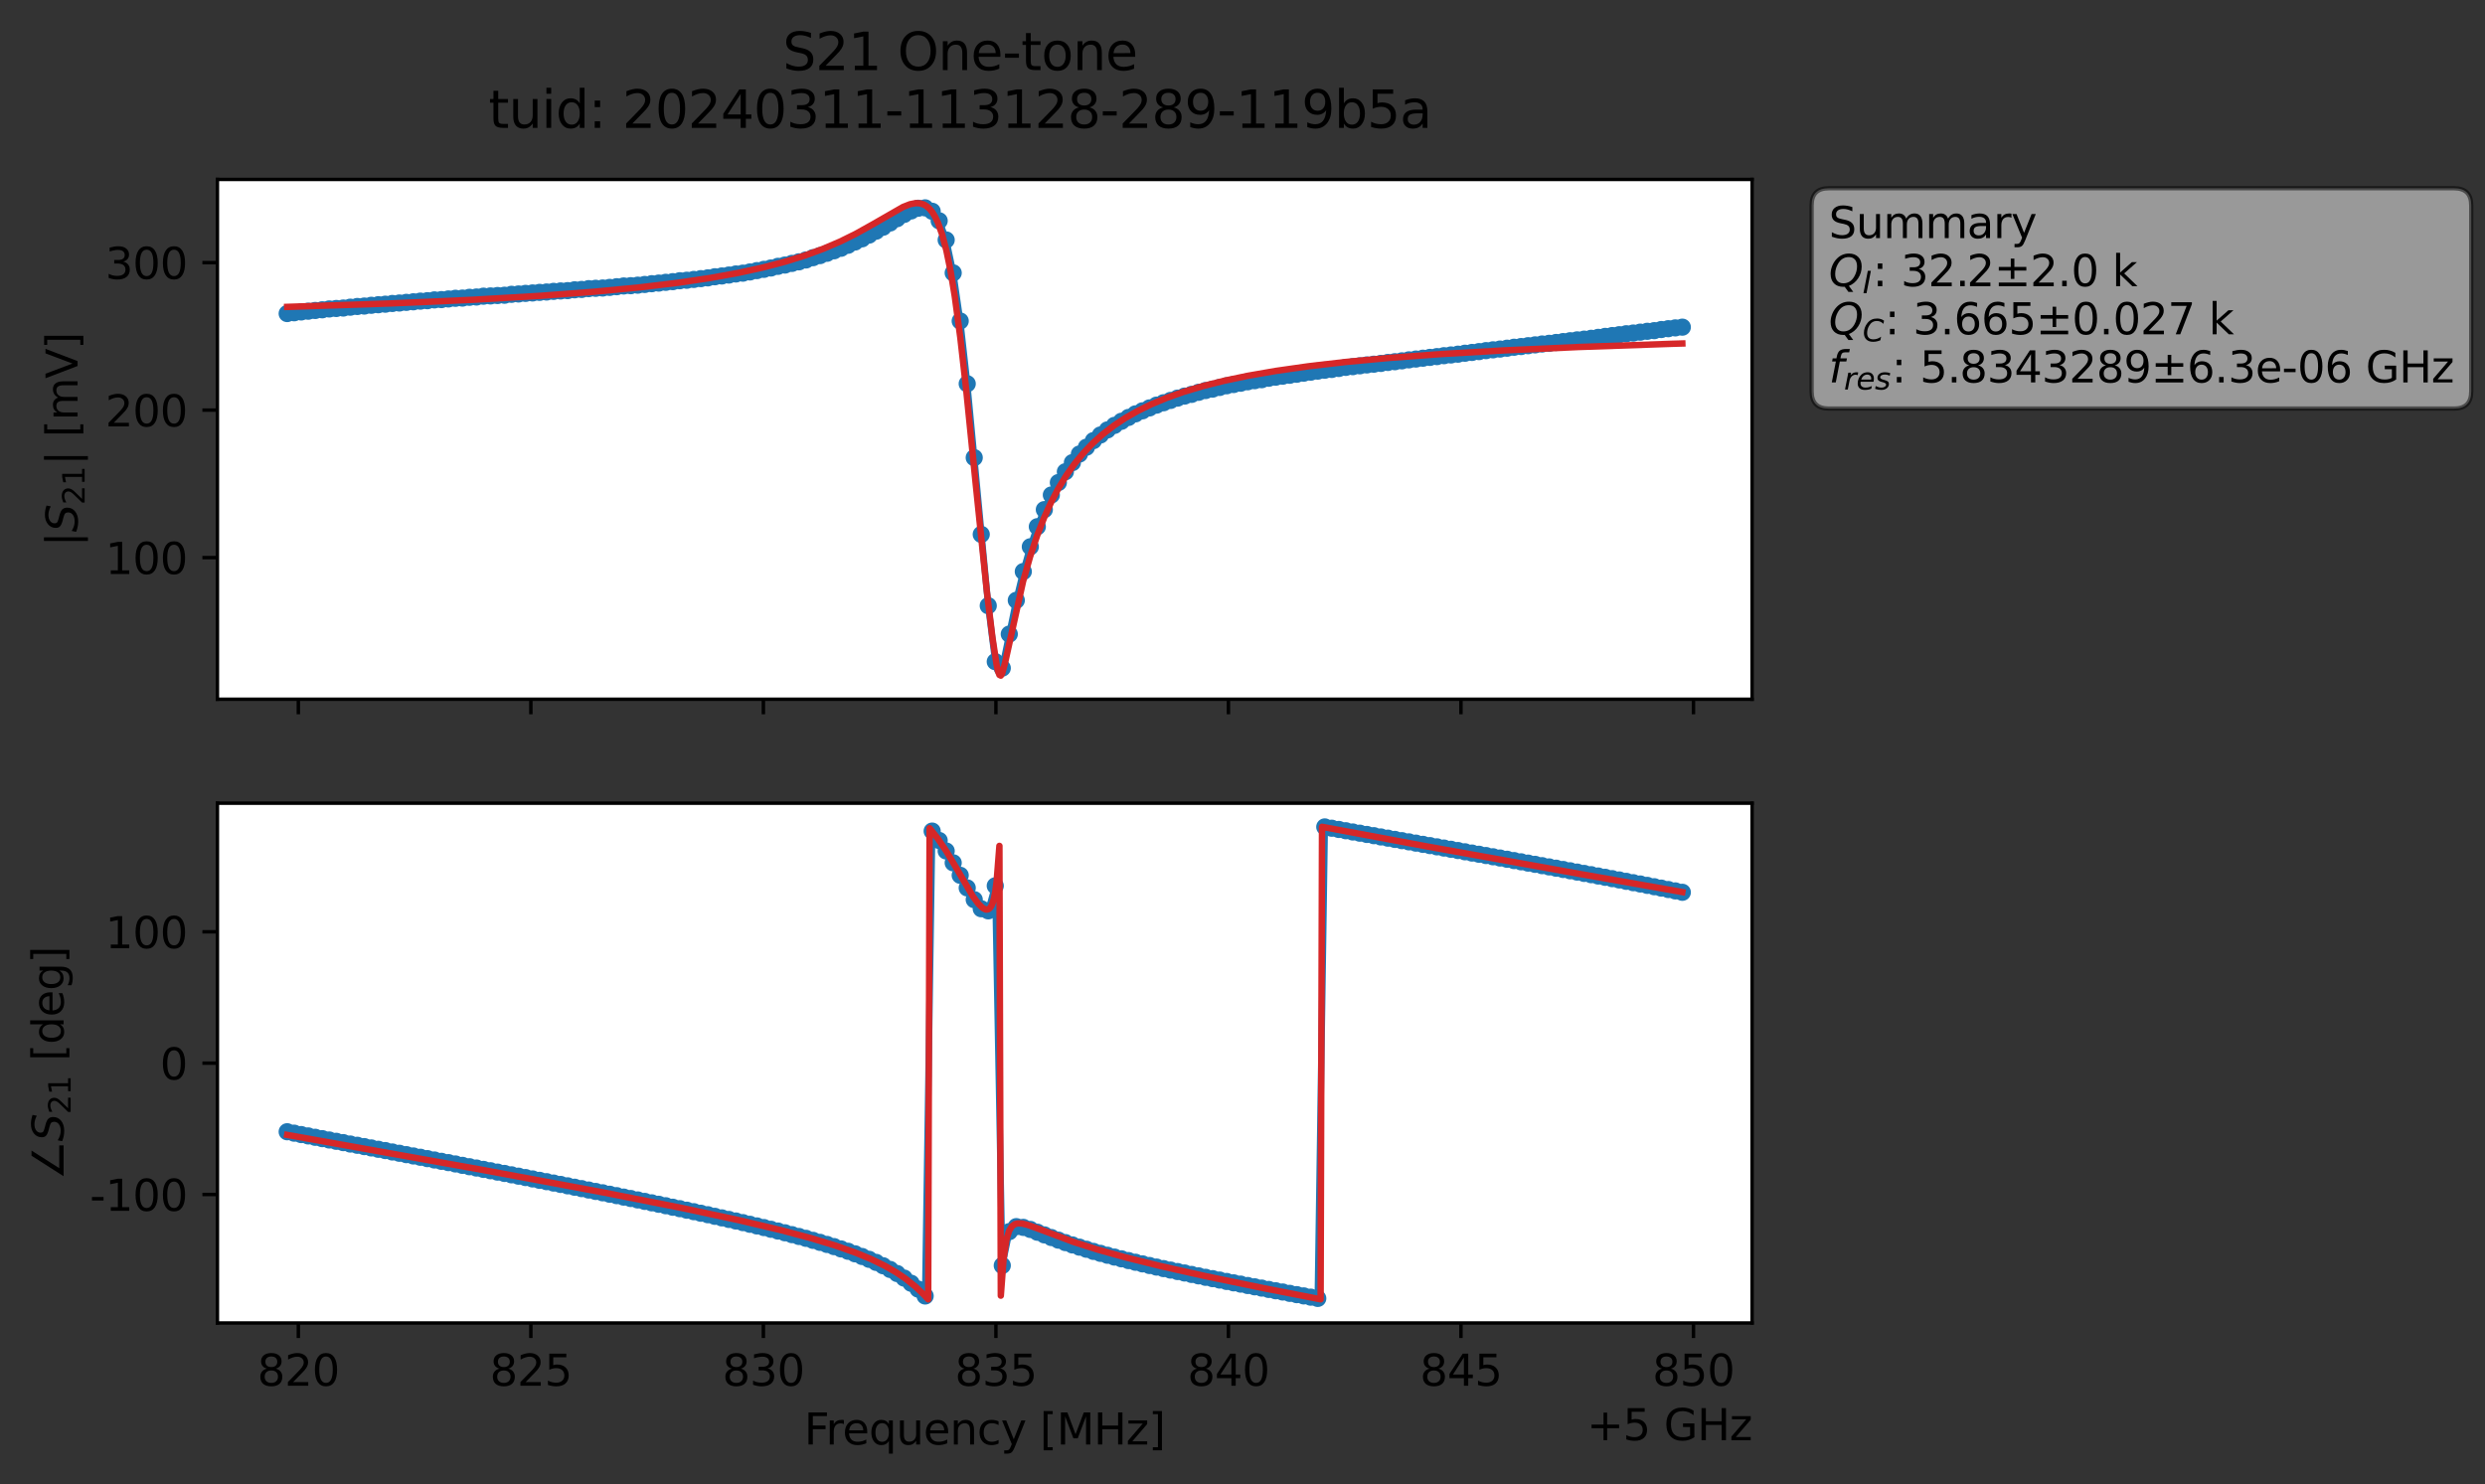 <?xml version="1.0" encoding="utf-8" standalone="no"?>
<!DOCTYPE svg PUBLIC "-//W3C//DTD SVG 1.1//EN"
  "http://www.w3.org/Graphics/SVG/1.1/DTD/svg11.dtd">
<svg xmlns:xlink="http://www.w3.org/1999/xlink" width="578.271pt" height="345.428pt" viewBox="0 0 578.271 345.428" xmlns="http://www.w3.org/2000/svg" version="1.1">
 <rect x="0" y="0" width="578.271" height="345.428" fill="#333333" stroke="none"/>
 <defs>
  <style type="text/css">*{stroke-linejoin: round; stroke-linecap: butt}</style>
 </defs>
 <g id="figure_1">
  <g id="patch_1">
   <path d="M 0 345.428 
L 578.271 345.428 
L 578.271 -0 
L 0 -0 
L 0 345.428 
z
" style="fill: none; opacity: 0"/>
  </g>
  <g id="axes_1">
   <g id="patch_2">
    <path d="M 50.595 162.72 
L 407.715 162.72 
L 407.715 41.76 
L 50.595 41.76 
z
" style="fill: #ffffff"/>
   </g>
   <g id="matplotlib.axis_1">
    <g id="xtick_1">
     <g id="line2d_1">
      <defs>
       <path id="mde15581481" d="M 0 0 
L 0 3.5 
" style="stroke: #000000; stroke-width: 0.8"/>
      </defs>
      <g>
       <use xlink:href="#mde15581481" x="69.425" y="162.72" style="stroke: #000000; stroke-width: 0.8"/>
      </g>
     </g>
    </g>
    <g id="xtick_2">
     <g id="line2d_2">
      <g>
       <use xlink:href="#mde15581481" x="123.534" y="162.72" style="stroke: #000000; stroke-width: 0.8"/>
      </g>
     </g>
    </g>
    <g id="xtick_3">
     <g id="line2d_3">
      <g>
       <use xlink:href="#mde15581481" x="177.643" y="162.72" style="stroke: #000000; stroke-width: 0.8"/>
      </g>
     </g>
    </g>
    <g id="xtick_4">
     <g id="line2d_4">
      <g>
       <use xlink:href="#mde15581481" x="231.753" y="162.72" style="stroke: #000000; stroke-width: 0.8"/>
      </g>
     </g>
    </g>
    <g id="xtick_5">
     <g id="line2d_5">
      <g>
       <use xlink:href="#mde15581481" x="285.862" y="162.72" style="stroke: #000000; stroke-width: 0.8"/>
      </g>
     </g>
    </g>
    <g id="xtick_6">
     <g id="line2d_6">
      <g>
       <use xlink:href="#mde15581481" x="339.971" y="162.72" style="stroke: #000000; stroke-width: 0.8"/>
      </g>
     </g>
    </g>
    <g id="xtick_7">
     <g id="line2d_7">
      <g>
       <use xlink:href="#mde15581481" x="394.08" y="162.72" style="stroke: #000000; stroke-width: 0.8"/>
      </g>
     </g>
    </g>
   </g>
   <g id="matplotlib.axis_2">
    <g id="ytick_1">
     <g id="line2d_8">
      <defs>
       <path id="m4e7bd53500" d="M 0 0 
L -3.5 0 
" style="stroke: #000000; stroke-width: 0.8"/>
      </defs>
      <g>
       <use xlink:href="#m4e7bd53500" x="50.595" y="129.768" style="stroke: #000000; stroke-width: 0.8"/>
      </g>
     </g>
     <g id="text_1">
      <!-- 100 -->
      <g transform="translate(24.508 133.567) scale(0.1 -0.1)">
       <defs>
        <path id="DejaVuSans-31" d="M 794 531 
L 1825 531 
L 1825 4091 
L 703 3866 
L 703 4441 
L 1819 4666 
L 2450 4666 
L 2450 531 
L 3481 531 
L 3481 0 
L 794 0 
L 794 531 
z
" transform="scale(0.016)"/>
        <path id="DejaVuSans-30" d="M 2034 4250 
Q 1547 4250 1301 3770 
Q 1056 3291 1056 2328 
Q 1056 1369 1301 889 
Q 1547 409 2034 409 
Q 2525 409 2770 889 
Q 3016 1369 3016 2328 
Q 3016 3291 2770 3770 
Q 2525 4250 2034 4250 
z
M 2034 4750 
Q 2819 4750 3233 4129 
Q 3647 3509 3647 2328 
Q 3647 1150 3233 529 
Q 2819 -91 2034 -91 
Q 1250 -91 836 529 
Q 422 1150 422 2328 
Q 422 3509 836 4129 
Q 1250 4750 2034 4750 
z
" transform="scale(0.016)"/>
       </defs>
       <use xlink:href="#DejaVuSans-31"/>
       <use xlink:href="#DejaVuSans-30" x="63.623"/>
       <use xlink:href="#DejaVuSans-30" x="127.246"/>
      </g>
     </g>
    </g>
    <g id="ytick_2">
     <g id="line2d_9">
      <g>
       <use xlink:href="#m4e7bd53500" x="50.595" y="95.438" style="stroke: #000000; stroke-width: 0.8"/>
      </g>
     </g>
     <g id="text_2">
      <!-- 200 -->
      <g transform="translate(24.508 99.237) scale(0.1 -0.1)">
       <defs>
        <path id="DejaVuSans-32" d="M 1228 531 
L 3431 531 
L 3431 0 
L 469 0 
L 469 531 
Q 828 903 1448 1529 
Q 2069 2156 2228 2338 
Q 2531 2678 2651 2914 
Q 2772 3150 2772 3378 
Q 2772 3750 2511 3984 
Q 2250 4219 1831 4219 
Q 1534 4219 1204 4116 
Q 875 4013 500 3803 
L 500 4441 
Q 881 4594 1212 4672 
Q 1544 4750 1819 4750 
Q 2544 4750 2975 4387 
Q 3406 4025 3406 3419 
Q 3406 3131 3298 2873 
Q 3191 2616 2906 2266 
Q 2828 2175 2409 1742 
Q 1991 1309 1228 531 
z
" transform="scale(0.016)"/>
       </defs>
       <use xlink:href="#DejaVuSans-32"/>
       <use xlink:href="#DejaVuSans-30" x="63.623"/>
       <use xlink:href="#DejaVuSans-30" x="127.246"/>
      </g>
     </g>
    </g>
    <g id="ytick_3">
     <g id="line2d_10">
      <g>
       <use xlink:href="#m4e7bd53500" x="50.595" y="61.107" style="stroke: #000000; stroke-width: 0.8"/>
      </g>
     </g>
     <g id="text_3">
      <!-- 300 -->
      <g transform="translate(24.508 64.907) scale(0.1 -0.1)">
       <defs>
        <path id="DejaVuSans-33" d="M 2597 2516 
Q 3050 2419 3304 2112 
Q 3559 1806 3559 1356 
Q 3559 666 3084 287 
Q 2609 -91 1734 -91 
Q 1441 -91 1130 -33 
Q 819 25 488 141 
L 488 750 
Q 750 597 1062 519 
Q 1375 441 1716 441 
Q 2309 441 2620 675 
Q 2931 909 2931 1356 
Q 2931 1769 2642 2001 
Q 2353 2234 1838 2234 
L 1294 2234 
L 1294 2753 
L 1863 2753 
Q 2328 2753 2575 2939 
Q 2822 3125 2822 3475 
Q 2822 3834 2567 4026 
Q 2313 4219 1838 4219 
Q 1578 4219 1281 4162 
Q 984 4106 628 3988 
L 628 4550 
Q 988 4650 1302 4700 
Q 1616 4750 1894 4750 
Q 2613 4750 3031 4423 
Q 3450 4097 3450 3541 
Q 3450 3153 3228 2886 
Q 3006 2619 2597 2516 
z
" transform="scale(0.016)"/>
       </defs>
       <use xlink:href="#DejaVuSans-33"/>
       <use xlink:href="#DejaVuSans-30" x="63.623"/>
       <use xlink:href="#DejaVuSans-30" x="127.246"/>
      </g>
     </g>
    </g>
    <g id="text_4">
     <!-- $|S_{21}|$ [mV] -->
     <g transform="translate(18.108 127.19) rotate(-90) scale(0.1 -0.1)">
      <defs>
       <path id="DejaVuSans-7c" d="M 1344 4891 
L 1344 -1509 
L 813 -1509 
L 813 4891 
L 1344 4891 
z
" transform="scale(0.016)"/>
       <path id="DejaVuSans-Oblique-53" d="M 3859 4513 
L 3738 3897 
Q 3422 4066 3111 4152 
Q 2800 4238 2509 4238 
Q 1944 4238 1609 3991 
Q 1275 3744 1275 3334 
Q 1275 3109 1398 2989 
Q 1522 2869 2034 2731 
L 2413 2638 
Q 3053 2472 3303 2217 
Q 3553 1963 3553 1503 
Q 3553 797 2998 353 
Q 2444 -91 1538 -91 
Q 1166 -91 791 -17 
Q 416 56 38 206 
L 166 856 
Q 513 641 861 531 
Q 1209 422 1556 422 
Q 2147 422 2503 684 
Q 2859 947 2859 1369 
Q 2859 1650 2717 1795 
Q 2575 1941 2106 2059 
L 1728 2156 
Q 1081 2325 845 2545 
Q 609 2766 609 3163 
Q 609 3859 1145 4304 
Q 1681 4750 2541 4750 
Q 2875 4750 3203 4690 
Q 3531 4631 3859 4513 
z
" transform="scale(0.016)"/>
       <path id="DejaVuSans-20" transform="scale(0.016)"/>
       <path id="DejaVuSans-5b" d="M 550 4863 
L 1875 4863 
L 1875 4416 
L 1125 4416 
L 1125 -397 
L 1875 -397 
L 1875 -844 
L 550 -844 
L 550 4863 
z
" transform="scale(0.016)"/>
       <path id="DejaVuSans-6d" d="M 3328 2828 
Q 3544 3216 3844 3400 
Q 4144 3584 4550 3584 
Q 5097 3584 5394 3201 
Q 5691 2819 5691 2113 
L 5691 0 
L 5113 0 
L 5113 2094 
Q 5113 2597 4934 2840 
Q 4756 3084 4391 3084 
Q 3944 3084 3684 2787 
Q 3425 2491 3425 1978 
L 3425 0 
L 2847 0 
L 2847 2094 
Q 2847 2600 2669 2842 
Q 2491 3084 2119 3084 
Q 1678 3084 1418 2786 
Q 1159 2488 1159 1978 
L 1159 0 
L 581 0 
L 581 3500 
L 1159 3500 
L 1159 2956 
Q 1356 3278 1631 3431 
Q 1906 3584 2284 3584 
Q 2666 3584 2933 3390 
Q 3200 3197 3328 2828 
z
" transform="scale(0.016)"/>
       <path id="DejaVuSans-56" d="M 1831 0 
L 50 4666 
L 709 4666 
L 2188 738 
L 3669 4666 
L 4325 4666 
L 2547 0 
L 1831 0 
z
" transform="scale(0.016)"/>
       <path id="DejaVuSans-5d" d="M 1947 4863 
L 1947 -844 
L 622 -844 
L 622 -397 
L 1369 -397 
L 1369 4416 
L 622 4416 
L 622 4863 
L 1947 4863 
z
" transform="scale(0.016)"/>
      </defs>
      <use xlink:href="#DejaVuSans-7c" transform="translate(0 0.578)"/>
      <use xlink:href="#DejaVuSans-Oblique-53" transform="translate(33.691 0.578)"/>
      <use xlink:href="#DejaVuSans-32" transform="translate(97.168 -15.828) scale(0.7)"/>
      <use xlink:href="#DejaVuSans-31" transform="translate(141.704 -15.828) scale(0.7)"/>
      <use xlink:href="#DejaVuSans-7c" transform="translate(188.975 0.578)"/>
      <use xlink:href="#DejaVuSans-20" transform="translate(222.666 0.578)"/>
      <use xlink:href="#DejaVuSans-5b" transform="translate(254.453 0.578)"/>
      <use xlink:href="#DejaVuSans-6d" transform="translate(293.467 0.578)"/>
      <use xlink:href="#DejaVuSans-56" transform="translate(390.879 0.578)"/>
      <use xlink:href="#DejaVuSans-5d" transform="translate(459.287 0.578)"/>
     </g>
    </g>
   </g>
   <g id="line2d_11">
    <path d="M 66.828 72.966 
L 78.248 71.788 
L 81.511 71.487 
L 88.037 70.912 
L 99.457 69.975 
L 101.088 69.788 
L 104.351 69.57 
L 109.245 69.188 
L 110.877 69.118 
L 112.508 68.925 
L 117.402 68.705 
L 119.034 68.492 
L 123.928 68.174 
L 130.454 67.707 
L 132.085 67.634 
L 135.348 67.358 
L 138.611 67.091 
L 141.874 66.882 
L 146.768 66.482 
L 151.662 66.02 
L 156.557 65.545 
L 159.82 65.218 
L 169.608 64.007 
L 177.765 62.681 
L 182.66 61.681 
L 187.554 60.496 
L 195.711 57.772 
L 200.605 55.578 
L 205.5 52.877 
L 210.394 49.901 
L 212.025 49.089 
L 213.657 48.464 
L 215.288 48.372 
L 216.92 49.168 
L 218.551 51.382 
L 220.182 55.841 
L 221.814 63.506 
L 223.445 74.702 
L 225.077 89.303 
L 229.971 140.96 
L 231.602 153.979 
L 233.234 155.474 
L 236.497 139.7 
L 238.128 133.005 
L 239.76 127.239 
L 241.391 122.57 
L 243.022 118.595 
L 244.654 115.188 
L 246.285 112.3 
L 247.917 109.784 
L 251.18 105.665 
L 254.442 102.542 
L 257.705 100.047 
L 260.968 98.038 
L 264.231 96.312 
L 269.125 94.28 
L 275.651 92.176 
L 285.44 89.776 
L 296.86 87.776 
L 313.174 85.494 
L 321.331 84.574 
L 329.488 83.552 
L 391.483 76.134 
L 391.483 76.134 
" clip-path="url(#p28796cc374)" style="fill: none; stroke: #1f77b4; stroke-width: 1.5; stroke-linecap: square"/>
    <defs>
     <path id="m211a982c51" d="M 0 1.5 
C 0.398 1.5 0.779 1.342 1.061 1.061 
C 1.342 0.779 1.5 0.398 1.5 0 
C 1.5 -0.398 1.342 -0.779 1.061 -1.061 
C 0.779 -1.342 0.398 -1.5 0 -1.5 
C -0.398 -1.5 -0.779 -1.342 -1.061 -1.061 
C -1.342 -0.779 -1.5 -0.398 -1.5 0 
C -1.5 0.398 -1.342 0.779 -1.061 1.061 
C -0.779 1.342 -0.398 1.5 0 1.5 
z
" style="stroke: #1f77b4"/>
    </defs>
    <g clip-path="url(#p28796cc374)">
     <use xlink:href="#m211a982c51" x="66.828" y="72.966" style="fill: #1f77b4; stroke: #1f77b4"/>
     <use xlink:href="#m211a982c51" x="68.459" y="72.783" style="fill: #1f77b4; stroke: #1f77b4"/>
     <use xlink:href="#m211a982c51" x="70.091" y="72.593" style="fill: #1f77b4; stroke: #1f77b4"/>
     <use xlink:href="#m211a982c51" x="71.722" y="72.421" style="fill: #1f77b4; stroke: #1f77b4"/>
     <use xlink:href="#m211a982c51" x="73.354" y="72.25" style="fill: #1f77b4; stroke: #1f77b4"/>
     <use xlink:href="#m211a982c51" x="74.985" y="72.094" style="fill: #1f77b4; stroke: #1f77b4"/>
     <use xlink:href="#m211a982c51" x="76.617" y="71.898" style="fill: #1f77b4; stroke: #1f77b4"/>
     <use xlink:href="#m211a982c51" x="78.248" y="71.788" style="fill: #1f77b4; stroke: #1f77b4"/>
     <use xlink:href="#m211a982c51" x="79.879" y="71.684" style="fill: #1f77b4; stroke: #1f77b4"/>
     <use xlink:href="#m211a982c51" x="81.511" y="71.487" style="fill: #1f77b4; stroke: #1f77b4"/>
     <use xlink:href="#m211a982c51" x="83.142" y="71.322" style="fill: #1f77b4; stroke: #1f77b4"/>
     <use xlink:href="#m211a982c51" x="84.774" y="71.222" style="fill: #1f77b4; stroke: #1f77b4"/>
     <use xlink:href="#m211a982c51" x="86.405" y="71.044" style="fill: #1f77b4; stroke: #1f77b4"/>
     <use xlink:href="#m211a982c51" x="88.037" y="70.912" style="fill: #1f77b4; stroke: #1f77b4"/>
     <use xlink:href="#m211a982c51" x="89.668" y="70.79" style="fill: #1f77b4; stroke: #1f77b4"/>
     <use xlink:href="#m211a982c51" x="91.299" y="70.622" style="fill: #1f77b4; stroke: #1f77b4"/>
     <use xlink:href="#m211a982c51" x="92.931" y="70.515" style="fill: #1f77b4; stroke: #1f77b4"/>
     <use xlink:href="#m211a982c51" x="94.562" y="70.364" style="fill: #1f77b4; stroke: #1f77b4"/>
     <use xlink:href="#m211a982c51" x="96.194" y="70.231" style="fill: #1f77b4; stroke: #1f77b4"/>
     <use xlink:href="#m211a982c51" x="97.825" y="70.076" style="fill: #1f77b4; stroke: #1f77b4"/>
     <use xlink:href="#m211a982c51" x="99.457" y="69.975" style="fill: #1f77b4; stroke: #1f77b4"/>
     <use xlink:href="#m211a982c51" x="101.088" y="69.788" style="fill: #1f77b4; stroke: #1f77b4"/>
     <use xlink:href="#m211a982c51" x="102.719" y="69.721" style="fill: #1f77b4; stroke: #1f77b4"/>
     <use xlink:href="#m211a982c51" x="104.351" y="69.57" style="fill: #1f77b4; stroke: #1f77b4"/>
     <use xlink:href="#m211a982c51" x="105.982" y="69.416" style="fill: #1f77b4; stroke: #1f77b4"/>
     <use xlink:href="#m211a982c51" x="107.614" y="69.366" style="fill: #1f77b4; stroke: #1f77b4"/>
     <use xlink:href="#m211a982c51" x="109.245" y="69.188" style="fill: #1f77b4; stroke: #1f77b4"/>
     <use xlink:href="#m211a982c51" x="110.877" y="69.118" style="fill: #1f77b4; stroke: #1f77b4"/>
     <use xlink:href="#m211a982c51" x="112.508" y="68.925" style="fill: #1f77b4; stroke: #1f77b4"/>
     <use xlink:href="#m211a982c51" x="114.14" y="68.867" style="fill: #1f77b4; stroke: #1f77b4"/>
     <use xlink:href="#m211a982c51" x="115.771" y="68.773" style="fill: #1f77b4; stroke: #1f77b4"/>
     <use xlink:href="#m211a982c51" x="117.402" y="68.705" style="fill: #1f77b4; stroke: #1f77b4"/>
     <use xlink:href="#m211a982c51" x="119.034" y="68.492" style="fill: #1f77b4; stroke: #1f77b4"/>
     <use xlink:href="#m211a982c51" x="120.665" y="68.411" style="fill: #1f77b4; stroke: #1f77b4"/>
     <use xlink:href="#m211a982c51" x="122.297" y="68.275" style="fill: #1f77b4; stroke: #1f77b4"/>
     <use xlink:href="#m211a982c51" x="123.928" y="68.174" style="fill: #1f77b4; stroke: #1f77b4"/>
     <use xlink:href="#m211a982c51" x="125.56" y="68.042" style="fill: #1f77b4; stroke: #1f77b4"/>
     <use xlink:href="#m211a982c51" x="127.191" y="67.954" style="fill: #1f77b4; stroke: #1f77b4"/>
     <use xlink:href="#m211a982c51" x="128.822" y="67.805" style="fill: #1f77b4; stroke: #1f77b4"/>
     <use xlink:href="#m211a982c51" x="130.454" y="67.707" style="fill: #1f77b4; stroke: #1f77b4"/>
     <use xlink:href="#m211a982c51" x="132.085" y="67.634" style="fill: #1f77b4; stroke: #1f77b4"/>
     <use xlink:href="#m211a982c51" x="133.717" y="67.442" style="fill: #1f77b4; stroke: #1f77b4"/>
     <use xlink:href="#m211a982c51" x="135.348" y="67.358" style="fill: #1f77b4; stroke: #1f77b4"/>
     <use xlink:href="#m211a982c51" x="136.98" y="67.173" style="fill: #1f77b4; stroke: #1f77b4"/>
     <use xlink:href="#m211a982c51" x="138.611" y="67.091" style="fill: #1f77b4; stroke: #1f77b4"/>
     <use xlink:href="#m211a982c51" x="140.242" y="67.024" style="fill: #1f77b4; stroke: #1f77b4"/>
     <use xlink:href="#m211a982c51" x="141.874" y="66.882" style="fill: #1f77b4; stroke: #1f77b4"/>
     <use xlink:href="#m211a982c51" x="143.505" y="66.723" style="fill: #1f77b4; stroke: #1f77b4"/>
     <use xlink:href="#m211a982c51" x="145.137" y="66.548" style="fill: #1f77b4; stroke: #1f77b4"/>
     <use xlink:href="#m211a982c51" x="146.768" y="66.482" style="fill: #1f77b4; stroke: #1f77b4"/>
     <use xlink:href="#m211a982c51" x="148.4" y="66.364" style="fill: #1f77b4; stroke: #1f77b4"/>
     <use xlink:href="#m211a982c51" x="150.031" y="66.2" style="fill: #1f77b4; stroke: #1f77b4"/>
     <use xlink:href="#m211a982c51" x="151.662" y="66.02" style="fill: #1f77b4; stroke: #1f77b4"/>
     <use xlink:href="#m211a982c51" x="153.294" y="65.878" style="fill: #1f77b4; stroke: #1f77b4"/>
     <use xlink:href="#m211a982c51" x="154.925" y="65.702" style="fill: #1f77b4; stroke: #1f77b4"/>
     <use xlink:href="#m211a982c51" x="156.557" y="65.545" style="fill: #1f77b4; stroke: #1f77b4"/>
     <use xlink:href="#m211a982c51" x="158.188" y="65.331" style="fill: #1f77b4; stroke: #1f77b4"/>
     <use xlink:href="#m211a982c51" x="159.82" y="65.218" style="fill: #1f77b4; stroke: #1f77b4"/>
     <use xlink:href="#m211a982c51" x="161.451" y="65.029" style="fill: #1f77b4; stroke: #1f77b4"/>
     <use xlink:href="#m211a982c51" x="163.082" y="64.844" style="fill: #1f77b4; stroke: #1f77b4"/>
     <use xlink:href="#m211a982c51" x="164.714" y="64.663" style="fill: #1f77b4; stroke: #1f77b4"/>
     <use xlink:href="#m211a982c51" x="166.345" y="64.405" style="fill: #1f77b4; stroke: #1f77b4"/>
     <use xlink:href="#m211a982c51" x="167.977" y="64.222" style="fill: #1f77b4; stroke: #1f77b4"/>
     <use xlink:href="#m211a982c51" x="169.608" y="64.007" style="fill: #1f77b4; stroke: #1f77b4"/>
     <use xlink:href="#m211a982c51" x="171.24" y="63.757" style="fill: #1f77b4; stroke: #1f77b4"/>
     <use xlink:href="#m211a982c51" x="172.871" y="63.568" style="fill: #1f77b4; stroke: #1f77b4"/>
     <use xlink:href="#m211a982c51" x="174.502" y="63.288" style="fill: #1f77b4; stroke: #1f77b4"/>
     <use xlink:href="#m211a982c51" x="176.134" y="62.976" style="fill: #1f77b4; stroke: #1f77b4"/>
     <use xlink:href="#m211a982c51" x="177.765" y="62.681" style="fill: #1f77b4; stroke: #1f77b4"/>
     <use xlink:href="#m211a982c51" x="179.397" y="62.366" style="fill: #1f77b4; stroke: #1f77b4"/>
     <use xlink:href="#m211a982c51" x="181.028" y="61.98" style="fill: #1f77b4; stroke: #1f77b4"/>
     <use xlink:href="#m211a982c51" x="182.66" y="61.681" style="fill: #1f77b4; stroke: #1f77b4"/>
     <use xlink:href="#m211a982c51" x="184.291" y="61.297" style="fill: #1f77b4; stroke: #1f77b4"/>
     <use xlink:href="#m211a982c51" x="185.922" y="60.93" style="fill: #1f77b4; stroke: #1f77b4"/>
     <use xlink:href="#m211a982c51" x="187.554" y="60.496" style="fill: #1f77b4; stroke: #1f77b4"/>
     <use xlink:href="#m211a982c51" x="189.185" y="59.966" style="fill: #1f77b4; stroke: #1f77b4"/>
     <use xlink:href="#m211a982c51" x="190.817" y="59.481" style="fill: #1f77b4; stroke: #1f77b4"/>
     <use xlink:href="#m211a982c51" x="192.448" y="58.94" style="fill: #1f77b4; stroke: #1f77b4"/>
     <use xlink:href="#m211a982c51" x="194.08" y="58.362" style="fill: #1f77b4; stroke: #1f77b4"/>
     <use xlink:href="#m211a982c51" x="195.711" y="57.772" style="fill: #1f77b4; stroke: #1f77b4"/>
     <use xlink:href="#m211a982c51" x="197.342" y="57.074" style="fill: #1f77b4; stroke: #1f77b4"/>
     <use xlink:href="#m211a982c51" x="198.974" y="56.321" style="fill: #1f77b4; stroke: #1f77b4"/>
     <use xlink:href="#m211a982c51" x="200.605" y="55.578" style="fill: #1f77b4; stroke: #1f77b4"/>
     <use xlink:href="#m211a982c51" x="202.237" y="54.709" style="fill: #1f77b4; stroke: #1f77b4"/>
     <use xlink:href="#m211a982c51" x="203.868" y="53.801" style="fill: #1f77b4; stroke: #1f77b4"/>
     <use xlink:href="#m211a982c51" x="205.5" y="52.877" style="fill: #1f77b4; stroke: #1f77b4"/>
     <use xlink:href="#m211a982c51" x="207.131" y="51.891" style="fill: #1f77b4; stroke: #1f77b4"/>
     <use xlink:href="#m211a982c51" x="208.762" y="50.888" style="fill: #1f77b4; stroke: #1f77b4"/>
     <use xlink:href="#m211a982c51" x="210.394" y="49.901" style="fill: #1f77b4; stroke: #1f77b4"/>
     <use xlink:href="#m211a982c51" x="212.025" y="49.089" style="fill: #1f77b4; stroke: #1f77b4"/>
     <use xlink:href="#m211a982c51" x="213.657" y="48.464" style="fill: #1f77b4; stroke: #1f77b4"/>
     <use xlink:href="#m211a982c51" x="215.288" y="48.372" style="fill: #1f77b4; stroke: #1f77b4"/>
     <use xlink:href="#m211a982c51" x="216.92" y="49.168" style="fill: #1f77b4; stroke: #1f77b4"/>
     <use xlink:href="#m211a982c51" x="218.551" y="51.382" style="fill: #1f77b4; stroke: #1f77b4"/>
     <use xlink:href="#m211a982c51" x="220.182" y="55.841" style="fill: #1f77b4; stroke: #1f77b4"/>
     <use xlink:href="#m211a982c51" x="221.814" y="63.506" style="fill: #1f77b4; stroke: #1f77b4"/>
     <use xlink:href="#m211a982c51" x="223.445" y="74.702" style="fill: #1f77b4; stroke: #1f77b4"/>
     <use xlink:href="#m211a982c51" x="225.077" y="89.303" style="fill: #1f77b4; stroke: #1f77b4"/>
     <use xlink:href="#m211a982c51" x="226.708" y="106.501" style="fill: #1f77b4; stroke: #1f77b4"/>
     <use xlink:href="#m211a982c51" x="228.34" y="124.357" style="fill: #1f77b4; stroke: #1f77b4"/>
     <use xlink:href="#m211a982c51" x="229.971" y="140.96" style="fill: #1f77b4; stroke: #1f77b4"/>
     <use xlink:href="#m211a982c51" x="231.602" y="153.979" style="fill: #1f77b4; stroke: #1f77b4"/>
     <use xlink:href="#m211a982c51" x="233.234" y="155.474" style="fill: #1f77b4; stroke: #1f77b4"/>
     <use xlink:href="#m211a982c51" x="234.865" y="147.561" style="fill: #1f77b4; stroke: #1f77b4"/>
     <use xlink:href="#m211a982c51" x="236.497" y="139.7" style="fill: #1f77b4; stroke: #1f77b4"/>
     <use xlink:href="#m211a982c51" x="238.128" y="133.005" style="fill: #1f77b4; stroke: #1f77b4"/>
     <use xlink:href="#m211a982c51" x="239.76" y="127.239" style="fill: #1f77b4; stroke: #1f77b4"/>
     <use xlink:href="#m211a982c51" x="241.391" y="122.57" style="fill: #1f77b4; stroke: #1f77b4"/>
     <use xlink:href="#m211a982c51" x="243.022" y="118.595" style="fill: #1f77b4; stroke: #1f77b4"/>
     <use xlink:href="#m211a982c51" x="244.654" y="115.188" style="fill: #1f77b4; stroke: #1f77b4"/>
     <use xlink:href="#m211a982c51" x="246.285" y="112.3" style="fill: #1f77b4; stroke: #1f77b4"/>
     <use xlink:href="#m211a982c51" x="247.917" y="109.784" style="fill: #1f77b4; stroke: #1f77b4"/>
     <use xlink:href="#m211a982c51" x="249.548" y="107.661" style="fill: #1f77b4; stroke: #1f77b4"/>
     <use xlink:href="#m211a982c51" x="251.18" y="105.665" style="fill: #1f77b4; stroke: #1f77b4"/>
     <use xlink:href="#m211a982c51" x="252.811" y="104.075" style="fill: #1f77b4; stroke: #1f77b4"/>
     <use xlink:href="#m211a982c51" x="254.442" y="102.542" style="fill: #1f77b4; stroke: #1f77b4"/>
     <use xlink:href="#m211a982c51" x="256.074" y="101.227" style="fill: #1f77b4; stroke: #1f77b4"/>
     <use xlink:href="#m211a982c51" x="257.705" y="100.047" style="fill: #1f77b4; stroke: #1f77b4"/>
     <use xlink:href="#m211a982c51" x="259.337" y="98.993" style="fill: #1f77b4; stroke: #1f77b4"/>
     <use xlink:href="#m211a982c51" x="260.968" y="98.038" style="fill: #1f77b4; stroke: #1f77b4"/>
     <use xlink:href="#m211a982c51" x="262.6" y="97.144" style="fill: #1f77b4; stroke: #1f77b4"/>
     <use xlink:href="#m211a982c51" x="264.231" y="96.312" style="fill: #1f77b4; stroke: #1f77b4"/>
     <use xlink:href="#m211a982c51" x="265.862" y="95.603" style="fill: #1f77b4; stroke: #1f77b4"/>
     <use xlink:href="#m211a982c51" x="267.494" y="94.928" style="fill: #1f77b4; stroke: #1f77b4"/>
     <use xlink:href="#m211a982c51" x="269.125" y="94.28" style="fill: #1f77b4; stroke: #1f77b4"/>
     <use xlink:href="#m211a982c51" x="270.757" y="93.727" style="fill: #1f77b4; stroke: #1f77b4"/>
     <use xlink:href="#m211a982c51" x="272.388" y="93.184" style="fill: #1f77b4; stroke: #1f77b4"/>
     <use xlink:href="#m211a982c51" x="274.02" y="92.648" style="fill: #1f77b4; stroke: #1f77b4"/>
     <use xlink:href="#m211a982c51" x="275.651" y="92.176" style="fill: #1f77b4; stroke: #1f77b4"/>
     <use xlink:href="#m211a982c51" x="277.282" y="91.774" style="fill: #1f77b4; stroke: #1f77b4"/>
     <use xlink:href="#m211a982c51" x="278.914" y="91.294" style="fill: #1f77b4; stroke: #1f77b4"/>
     <use xlink:href="#m211a982c51" x="280.545" y="90.88" style="fill: #1f77b4; stroke: #1f77b4"/>
     <use xlink:href="#m211a982c51" x="282.177" y="90.552" style="fill: #1f77b4; stroke: #1f77b4"/>
     <use xlink:href="#m211a982c51" x="283.808" y="90.164" style="fill: #1f77b4; stroke: #1f77b4"/>
     <use xlink:href="#m211a982c51" x="285.44" y="89.776" style="fill: #1f77b4; stroke: #1f77b4"/>
     <use xlink:href="#m211a982c51" x="287.071" y="89.483" style="fill: #1f77b4; stroke: #1f77b4"/>
     <use xlink:href="#m211a982c51" x="288.703" y="89.181" style="fill: #1f77b4; stroke: #1f77b4"/>
     <use xlink:href="#m211a982c51" x="290.334" y="88.848" style="fill: #1f77b4; stroke: #1f77b4"/>
     <use xlink:href="#m211a982c51" x="291.965" y="88.588" style="fill: #1f77b4; stroke: #1f77b4"/>
     <use xlink:href="#m211a982c51" x="293.597" y="88.361" style="fill: #1f77b4; stroke: #1f77b4"/>
     <use xlink:href="#m211a982c51" x="295.228" y="88.023" style="fill: #1f77b4; stroke: #1f77b4"/>
     <use xlink:href="#m211a982c51" x="296.86" y="87.776" style="fill: #1f77b4; stroke: #1f77b4"/>
     <use xlink:href="#m211a982c51" x="298.491" y="87.543" style="fill: #1f77b4; stroke: #1f77b4"/>
     <use xlink:href="#m211a982c51" x="300.123" y="87.328" style="fill: #1f77b4; stroke: #1f77b4"/>
     <use xlink:href="#m211a982c51" x="301.754" y="87.091" style="fill: #1f77b4; stroke: #1f77b4"/>
     <use xlink:href="#m211a982c51" x="303.385" y="86.843" style="fill: #1f77b4; stroke: #1f77b4"/>
     <use xlink:href="#m211a982c51" x="305.017" y="86.605" style="fill: #1f77b4; stroke: #1f77b4"/>
     <use xlink:href="#m211a982c51" x="306.648" y="86.366" style="fill: #1f77b4; stroke: #1f77b4"/>
     <use xlink:href="#m211a982c51" x="308.28" y="86.156" style="fill: #1f77b4; stroke: #1f77b4"/>
     <use xlink:href="#m211a982c51" x="309.911" y="85.976" style="fill: #1f77b4; stroke: #1f77b4"/>
     <use xlink:href="#m211a982c51" x="311.543" y="85.746" style="fill: #1f77b4; stroke: #1f77b4"/>
     <use xlink:href="#m211a982c51" x="313.174" y="85.494" style="fill: #1f77b4; stroke: #1f77b4"/>
     <use xlink:href="#m211a982c51" x="314.805" y="85.325" style="fill: #1f77b4; stroke: #1f77b4"/>
     <use xlink:href="#m211a982c51" x="316.437" y="85.127" style="fill: #1f77b4; stroke: #1f77b4"/>
     <use xlink:href="#m211a982c51" x="318.068" y="84.923" style="fill: #1f77b4; stroke: #1f77b4"/>
     <use xlink:href="#m211a982c51" x="319.7" y="84.754" style="fill: #1f77b4; stroke: #1f77b4"/>
     <use xlink:href="#m211a982c51" x="321.331" y="84.574" style="fill: #1f77b4; stroke: #1f77b4"/>
     <use xlink:href="#m211a982c51" x="322.963" y="84.349" style="fill: #1f77b4; stroke: #1f77b4"/>
     <use xlink:href="#m211a982c51" x="324.594" y="84.175" style="fill: #1f77b4; stroke: #1f77b4"/>
     <use xlink:href="#m211a982c51" x="326.225" y="83.973" style="fill: #1f77b4; stroke: #1f77b4"/>
     <use xlink:href="#m211a982c51" x="327.857" y="83.744" style="fill: #1f77b4; stroke: #1f77b4"/>
     <use xlink:href="#m211a982c51" x="329.488" y="83.552" style="fill: #1f77b4; stroke: #1f77b4"/>
     <use xlink:href="#m211a982c51" x="331.12" y="83.358" style="fill: #1f77b4; stroke: #1f77b4"/>
     <use xlink:href="#m211a982c51" x="332.751" y="83.169" style="fill: #1f77b4; stroke: #1f77b4"/>
     <use xlink:href="#m211a982c51" x="334.383" y="82.986" style="fill: #1f77b4; stroke: #1f77b4"/>
     <use xlink:href="#m211a982c51" x="336.014" y="82.773" style="fill: #1f77b4; stroke: #1f77b4"/>
     <use xlink:href="#m211a982c51" x="337.645" y="82.604" style="fill: #1f77b4; stroke: #1f77b4"/>
     <use xlink:href="#m211a982c51" x="339.277" y="82.423" style="fill: #1f77b4; stroke: #1f77b4"/>
     <use xlink:href="#m211a982c51" x="340.908" y="82.202" style="fill: #1f77b4; stroke: #1f77b4"/>
     <use xlink:href="#m211a982c51" x="342.54" y="82.02" style="fill: #1f77b4; stroke: #1f77b4"/>
     <use xlink:href="#m211a982c51" x="344.171" y="81.821" style="fill: #1f77b4; stroke: #1f77b4"/>
     <use xlink:href="#m211a982c51" x="345.803" y="81.594" style="fill: #1f77b4; stroke: #1f77b4"/>
     <use xlink:href="#m211a982c51" x="347.434" y="81.41" style="fill: #1f77b4; stroke: #1f77b4"/>
     <use xlink:href="#m211a982c51" x="349.065" y="81.232" style="fill: #1f77b4; stroke: #1f77b4"/>
     <use xlink:href="#m211a982c51" x="350.697" y="81.033" style="fill: #1f77b4; stroke: #1f77b4"/>
     <use xlink:href="#m211a982c51" x="352.328" y="80.809" style="fill: #1f77b4; stroke: #1f77b4"/>
     <use xlink:href="#m211a982c51" x="353.96" y="80.645" style="fill: #1f77b4; stroke: #1f77b4"/>
     <use xlink:href="#m211a982c51" x="355.591" y="80.446" style="fill: #1f77b4; stroke: #1f77b4"/>
     <use xlink:href="#m211a982c51" x="357.223" y="80.258" style="fill: #1f77b4; stroke: #1f77b4"/>
     <use xlink:href="#m211a982c51" x="358.854" y="80.053" style="fill: #1f77b4; stroke: #1f77b4"/>
     <use xlink:href="#m211a982c51" x="360.485" y="79.897" style="fill: #1f77b4; stroke: #1f77b4"/>
     <use xlink:href="#m211a982c51" x="362.117" y="79.695" style="fill: #1f77b4; stroke: #1f77b4"/>
     <use xlink:href="#m211a982c51" x="363.748" y="79.488" style="fill: #1f77b4; stroke: #1f77b4"/>
     <use xlink:href="#m211a982c51" x="365.38" y="79.291" style="fill: #1f77b4; stroke: #1f77b4"/>
     <use xlink:href="#m211a982c51" x="367.011" y="79.091" style="fill: #1f77b4; stroke: #1f77b4"/>
     <use xlink:href="#m211a982c51" x="368.643" y="78.921" style="fill: #1f77b4; stroke: #1f77b4"/>
     <use xlink:href="#m211a982c51" x="370.274" y="78.728" style="fill: #1f77b4; stroke: #1f77b4"/>
     <use xlink:href="#m211a982c51" x="371.905" y="78.509" style="fill: #1f77b4; stroke: #1f77b4"/>
     <use xlink:href="#m211a982c51" x="373.537" y="78.283" style="fill: #1f77b4; stroke: #1f77b4"/>
     <use xlink:href="#m211a982c51" x="375.168" y="78.086" style="fill: #1f77b4; stroke: #1f77b4"/>
     <use xlink:href="#m211a982c51" x="376.8" y="77.888" style="fill: #1f77b4; stroke: #1f77b4"/>
     <use xlink:href="#m211a982c51" x="378.431" y="77.667" style="fill: #1f77b4; stroke: #1f77b4"/>
     <use xlink:href="#m211a982c51" x="380.063" y="77.503" style="fill: #1f77b4; stroke: #1f77b4"/>
     <use xlink:href="#m211a982c51" x="381.694" y="77.296" style="fill: #1f77b4; stroke: #1f77b4"/>
     <use xlink:href="#m211a982c51" x="383.325" y="77.097" style="fill: #1f77b4; stroke: #1f77b4"/>
     <use xlink:href="#m211a982c51" x="384.957" y="76.945" style="fill: #1f77b4; stroke: #1f77b4"/>
     <use xlink:href="#m211a982c51" x="386.588" y="76.686" style="fill: #1f77b4; stroke: #1f77b4"/>
     <use xlink:href="#m211a982c51" x="388.22" y="76.49" style="fill: #1f77b4; stroke: #1f77b4"/>
     <use xlink:href="#m211a982c51" x="389.851" y="76.305" style="fill: #1f77b4; stroke: #1f77b4"/>
     <use xlink:href="#m211a982c51" x="391.483" y="76.134" style="fill: #1f77b4; stroke: #1f77b4"/>
    </g>
   </g>
   <g id="line2d_12">
    <path d="M 66.828 71.413 
L 90.877 70.614 
L 110.05 69.76 
L 125.324 68.869 
L 137.999 67.915 
L 148.723 66.89 
L 157.822 65.795 
L 165.297 64.684 
L 171.796 63.506 
L 177.646 62.225 
L 182.846 60.856 
L 187.395 59.433 
L 191.62 57.878 
L 195.52 56.203 
L 199.095 54.44 
L 202.994 52.268 
L 210.144 48.161 
L 211.769 47.526 
L 213.069 47.272 
L 214.044 47.307 
L 215.019 47.611 
L 215.669 48.006 
L 216.319 48.589 
L 216.969 49.397 
L 217.619 50.468 
L 218.268 51.843 
L 219.243 54.577 
L 220.218 58.249 
L 221.193 62.991 
L 222.168 68.888 
L 223.468 78.547 
L 224.768 90 
L 227.043 112.515 
L 229.643 137.64 
L 230.943 148.372 
L 231.918 154.723 
L 232.243 156.181 
L 232.568 157.062 
L 232.893 157.222 
L 233.218 156.684 
L 233.868 154.289 
L 238.092 135.225 
L 239.717 129.507 
L 241.342 124.638 
L 242.967 120.475 
L 244.592 116.894 
L 246.217 113.792 
L 248.167 110.589 
L 250.116 107.846 
L 252.066 105.477 
L 254.341 103.095 
L 256.616 101.048 
L 259.216 99.037 
L 261.816 97.308 
L 264.741 95.635 
L 267.99 94.045 
L 271.565 92.557 
L 275.465 91.177 
L 280.015 89.82 
L 284.889 88.6 
L 290.414 87.442 
L 296.914 86.312 
L 304.388 85.247 
L 313.163 84.231 
L 323.237 83.292 
L 335.261 82.398 
L 349.885 81.545 
L 367.434 80.752 
L 389.208 80.001 
L 391.483 79.934 
L 391.483 79.934 
" clip-path="url(#p28796cc374)" style="fill: none; stroke: #d62728; stroke-width: 1.5; stroke-linecap: square"/>
   </g>
   <g id="patch_3">
    <path d="M 50.595 162.72 
L 50.595 41.76 
" style="fill: none; stroke: #000000; stroke-width: 0.8; stroke-linejoin: miter; stroke-linecap: square"/>
   </g>
   <g id="patch_4">
    <path d="M 407.715 162.72 
L 407.715 41.76 
" style="fill: none; stroke: #000000; stroke-width: 0.8; stroke-linejoin: miter; stroke-linecap: square"/>
   </g>
   <g id="patch_5">
    <path d="M 50.595 162.72 
L 407.715 162.72 
" style="fill: none; stroke: #000000; stroke-width: 0.8; stroke-linejoin: miter; stroke-linecap: square"/>
   </g>
   <g id="patch_6">
    <path d="M 50.595 41.76 
L 407.715 41.76 
" style="fill: none; stroke: #000000; stroke-width: 0.8; stroke-linejoin: miter; stroke-linecap: square"/>
   </g>
   <g id="text_5">
    <g id="patch_7">
     <path d="M 425.571 95.08 
L 571.071 95.08 
Q 575.071 95.08 575.071 91.08 
L 575.071 47.808 
Q 575.071 43.808 571.071 43.808 
L 425.571 43.808 
Q 421.571 43.808 421.571 47.808 
L 421.571 91.08 
Q 421.571 95.08 425.571 95.08 
z
" style="fill: #ffffff; opacity: 0.5; stroke: #000000; stroke-linejoin: miter"/>
    </g>
    <!-- Summary -->
    <g transform="translate(425.571 55.406) scale(0.1 -0.1)">
     <defs>
      <path id="DejaVuSans-53" d="M 3425 4513 
L 3425 3897 
Q 3066 4069 2747 4153 
Q 2428 4238 2131 4238 
Q 1616 4238 1336 4038 
Q 1056 3838 1056 3469 
Q 1056 3159 1242 3001 
Q 1428 2844 1947 2747 
L 2328 2669 
Q 3034 2534 3370 2195 
Q 3706 1856 3706 1288 
Q 3706 609 3251 259 
Q 2797 -91 1919 -91 
Q 1588 -91 1214 -16 
Q 841 59 441 206 
L 441 856 
Q 825 641 1194 531 
Q 1563 422 1919 422 
Q 2459 422 2753 634 
Q 3047 847 3047 1241 
Q 3047 1584 2836 1778 
Q 2625 1972 2144 2069 
L 1759 2144 
Q 1053 2284 737 2584 
Q 422 2884 422 3419 
Q 422 4038 858 4394 
Q 1294 4750 2059 4750 
Q 2388 4750 2728 4690 
Q 3069 4631 3425 4513 
z
" transform="scale(0.016)"/>
      <path id="DejaVuSans-75" d="M 544 1381 
L 544 3500 
L 1119 3500 
L 1119 1403 
Q 1119 906 1312 657 
Q 1506 409 1894 409 
Q 2359 409 2629 706 
Q 2900 1003 2900 1516 
L 2900 3500 
L 3475 3500 
L 3475 0 
L 2900 0 
L 2900 538 
Q 2691 219 2414 64 
Q 2138 -91 1772 -91 
Q 1169 -91 856 284 
Q 544 659 544 1381 
z
M 1991 3584 
L 1991 3584 
z
" transform="scale(0.016)"/>
      <path id="DejaVuSans-61" d="M 2194 1759 
Q 1497 1759 1228 1600 
Q 959 1441 959 1056 
Q 959 750 1161 570 
Q 1363 391 1709 391 
Q 2188 391 2477 730 
Q 2766 1069 2766 1631 
L 2766 1759 
L 2194 1759 
z
M 3341 1997 
L 3341 0 
L 2766 0 
L 2766 531 
Q 2569 213 2275 61 
Q 1981 -91 1556 -91 
Q 1019 -91 701 211 
Q 384 513 384 1019 
Q 384 1609 779 1909 
Q 1175 2209 1959 2209 
L 2766 2209 
L 2766 2266 
Q 2766 2663 2505 2880 
Q 2244 3097 1772 3097 
Q 1472 3097 1187 3025 
Q 903 2953 641 2809 
L 641 3341 
Q 956 3463 1253 3523 
Q 1550 3584 1831 3584 
Q 2591 3584 2966 3190 
Q 3341 2797 3341 1997 
z
" transform="scale(0.016)"/>
      <path id="DejaVuSans-72" d="M 2631 2963 
Q 2534 3019 2420 3045 
Q 2306 3072 2169 3072 
Q 1681 3072 1420 2755 
Q 1159 2438 1159 1844 
L 1159 0 
L 581 0 
L 581 3500 
L 1159 3500 
L 1159 2956 
Q 1341 3275 1631 3429 
Q 1922 3584 2338 3584 
Q 2397 3584 2469 3576 
Q 2541 3569 2628 3553 
L 2631 2963 
z
" transform="scale(0.016)"/>
      <path id="DejaVuSans-79" d="M 2059 -325 
Q 1816 -950 1584 -1140 
Q 1353 -1331 966 -1331 
L 506 -1331 
L 506 -850 
L 844 -850 
Q 1081 -850 1212 -737 
Q 1344 -625 1503 -206 
L 1606 56 
L 191 3500 
L 800 3500 
L 1894 763 
L 2988 3500 
L 3597 3500 
L 2059 -325 
z
" transform="scale(0.016)"/>
     </defs>
     <use xlink:href="#DejaVuSans-53"/>
     <use xlink:href="#DejaVuSans-75" x="63.477"/>
     <use xlink:href="#DejaVuSans-6d" x="126.855"/>
     <use xlink:href="#DejaVuSans-6d" x="224.268"/>
     <use xlink:href="#DejaVuSans-61" x="321.68"/>
     <use xlink:href="#DejaVuSans-72" x="382.959"/>
     <use xlink:href="#DejaVuSans-79" x="424.072"/>
    </g>
    <!-- $Q_I$: 32.2$\pm$2.0 k -->
    <g transform="translate(425.571 66.604) scale(0.1 -0.1)">
     <defs>
      <path id="DejaVuSans-Oblique-51" d="M 2309 -84 
Q 2275 -88 2237 -89 
Q 2200 -91 2125 -91 
Q 1250 -91 756 411 
Q 263 913 263 1797 
Q 263 2319 452 2844 
Q 641 3369 978 3788 
Q 1369 4269 1858 4509 
Q 2347 4750 2938 4750 
Q 3794 4750 4287 4245 
Q 4781 3741 4781 2869 
Q 4781 1928 4265 1147 
Q 3750 366 2919 44 
L 3553 -825 
L 2847 -825 
L 2309 -84 
z
M 2919 4238 
Q 2400 4238 2003 3986 
Q 1606 3734 1313 3219 
Q 1125 2891 1026 2522 
Q 928 2153 928 1778 
Q 928 1128 1239 775 
Q 1550 422 2119 422 
Q 2631 422 3032 676 
Q 3434 931 3719 1434 
Q 3909 1772 4009 2142 
Q 4109 2513 4109 2881 
Q 4109 3528 3796 3883 
Q 3484 4238 2919 4238 
z
" transform="scale(0.016)"/>
      <path id="DejaVuSans-Oblique-49" d="M 1081 4666 
L 1716 4666 
L 806 0 
L 172 0 
L 1081 4666 
z
" transform="scale(0.016)"/>
      <path id="DejaVuSans-3a" d="M 750 794 
L 1409 794 
L 1409 0 
L 750 0 
L 750 794 
z
M 750 3309 
L 1409 3309 
L 1409 2516 
L 750 2516 
L 750 3309 
z
" transform="scale(0.016)"/>
      <path id="DejaVuSans-2e" d="M 684 794 
L 1344 794 
L 1344 0 
L 684 0 
L 684 794 
z
" transform="scale(0.016)"/>
      <path id="DejaVuSans-b1" d="M 2944 4013 
L 2944 2803 
L 4684 2803 
L 4684 2272 
L 2944 2272 
L 2944 1063 
L 2419 1063 
L 2419 2272 
L 678 2272 
L 678 2803 
L 2419 2803 
L 2419 4013 
L 2944 4013 
z
M 678 531 
L 4684 531 
L 4684 0 
L 678 0 
L 678 531 
z
" transform="scale(0.016)"/>
      <path id="DejaVuSans-6b" d="M 581 4863 
L 1159 4863 
L 1159 1991 
L 2875 3500 
L 3609 3500 
L 1753 1863 
L 3688 0 
L 2938 0 
L 1159 1709 
L 1159 0 
L 581 0 
L 581 4863 
z
" transform="scale(0.016)"/>
     </defs>
     <use xlink:href="#DejaVuSans-Oblique-51" transform="translate(0 0.016)"/>
     <use xlink:href="#DejaVuSans-Oblique-49" transform="translate(78.711 -16.391) scale(0.7)"/>
     <use xlink:href="#DejaVuSans-3a" transform="translate(102.09 0.016)"/>
     <use xlink:href="#DejaVuSans-20" transform="translate(135.781 0.016)"/>
     <use xlink:href="#DejaVuSans-33" transform="translate(167.568 0.016)"/>
     <use xlink:href="#DejaVuSans-32" transform="translate(231.191 0.016)"/>
     <use xlink:href="#DejaVuSans-2e" transform="translate(294.814 0.016)"/>
     <use xlink:href="#DejaVuSans-32" transform="translate(321.102 0.016)"/>
     <use xlink:href="#DejaVuSans-b1" transform="translate(384.725 0.016)"/>
     <use xlink:href="#DejaVuSans-32" transform="translate(468.514 0.016)"/>
     <use xlink:href="#DejaVuSans-2e" transform="translate(532.137 0.016)"/>
     <use xlink:href="#DejaVuSans-30" transform="translate(563.924 0.016)"/>
     <use xlink:href="#DejaVuSans-20" transform="translate(627.547 0.016)"/>
     <use xlink:href="#DejaVuSans-6b" transform="translate(659.334 0.016)"/>
    </g>
    <!-- $Q_C$: 3.665$\pm$0.027 k -->
    <g transform="translate(425.571 77.802) scale(0.1 -0.1)">
     <defs>
      <path id="DejaVuSans-Oblique-43" d="M 4447 4306 
L 4319 3641 
Q 4019 3944 3683 4091 
Q 3347 4238 2956 4238 
Q 2422 4238 2017 3981 
Q 1613 3725 1319 3200 
Q 1131 2863 1032 2486 
Q 934 2109 934 1728 
Q 934 1091 1264 756 
Q 1594 422 2222 422 
Q 2656 422 3056 561 
Q 3456 700 3834 978 
L 3688 231 
Q 3316 72 2936 -9 
Q 2556 -91 2175 -91 
Q 1278 -91 773 396 
Q 269 884 269 1753 
Q 269 2309 461 2846 
Q 653 3384 1013 3828 
Q 1394 4300 1883 4525 
Q 2372 4750 3022 4750 
Q 3422 4750 3780 4639 
Q 4138 4528 4447 4306 
z
" transform="scale(0.016)"/>
      <path id="DejaVuSans-36" d="M 2113 2584 
Q 1688 2584 1439 2293 
Q 1191 2003 1191 1497 
Q 1191 994 1439 701 
Q 1688 409 2113 409 
Q 2538 409 2786 701 
Q 3034 994 3034 1497 
Q 3034 2003 2786 2293 
Q 2538 2584 2113 2584 
z
M 3366 4563 
L 3366 3988 
Q 3128 4100 2886 4159 
Q 2644 4219 2406 4219 
Q 1781 4219 1451 3797 
Q 1122 3375 1075 2522 
Q 1259 2794 1537 2939 
Q 1816 3084 2150 3084 
Q 2853 3084 3261 2657 
Q 3669 2231 3669 1497 
Q 3669 778 3244 343 
Q 2819 -91 2113 -91 
Q 1303 -91 875 529 
Q 447 1150 447 2328 
Q 447 3434 972 4092 
Q 1497 4750 2381 4750 
Q 2619 4750 2861 4703 
Q 3103 4656 3366 4563 
z
" transform="scale(0.016)"/>
      <path id="DejaVuSans-35" d="M 691 4666 
L 3169 4666 
L 3169 4134 
L 1269 4134 
L 1269 2991 
Q 1406 3038 1543 3061 
Q 1681 3084 1819 3084 
Q 2600 3084 3056 2656 
Q 3513 2228 3513 1497 
Q 3513 744 3044 326 
Q 2575 -91 1722 -91 
Q 1428 -91 1123 -41 
Q 819 9 494 109 
L 494 744 
Q 775 591 1075 516 
Q 1375 441 1709 441 
Q 2250 441 2565 725 
Q 2881 1009 2881 1497 
Q 2881 1984 2565 2268 
Q 2250 2553 1709 2553 
Q 1456 2553 1204 2497 
Q 953 2441 691 2322 
L 691 4666 
z
" transform="scale(0.016)"/>
      <path id="DejaVuSans-37" d="M 525 4666 
L 3525 4666 
L 3525 4397 
L 1831 0 
L 1172 0 
L 2766 4134 
L 525 4134 
L 525 4666 
z
" transform="scale(0.016)"/>
     </defs>
     <use xlink:href="#DejaVuSans-Oblique-51" transform="translate(0 0.016)"/>
     <use xlink:href="#DejaVuSans-Oblique-43" transform="translate(78.711 -16.391) scale(0.7)"/>
     <use xlink:href="#DejaVuSans-3a" transform="translate(130.322 0.016)"/>
     <use xlink:href="#DejaVuSans-20" transform="translate(164.014 0.016)"/>
     <use xlink:href="#DejaVuSans-33" transform="translate(195.801 0.016)"/>
     <use xlink:href="#DejaVuSans-2e" transform="translate(259.424 0.016)"/>
     <use xlink:href="#DejaVuSans-36" transform="translate(291.211 0.016)"/>
     <use xlink:href="#DejaVuSans-36" transform="translate(354.834 0.016)"/>
     <use xlink:href="#DejaVuSans-35" transform="translate(418.457 0.016)"/>
     <use xlink:href="#DejaVuSans-b1" transform="translate(482.08 0.016)"/>
     <use xlink:href="#DejaVuSans-30" transform="translate(565.869 0.016)"/>
     <use xlink:href="#DejaVuSans-2e" transform="translate(629.492 0.016)"/>
     <use xlink:href="#DejaVuSans-30" transform="translate(661.279 0.016)"/>
     <use xlink:href="#DejaVuSans-32" transform="translate(724.902 0.016)"/>
     <use xlink:href="#DejaVuSans-37" transform="translate(788.525 0.016)"/>
     <use xlink:href="#DejaVuSans-20" transform="translate(852.148 0.016)"/>
     <use xlink:href="#DejaVuSans-6b" transform="translate(883.936 0.016)"/>
    </g>
    <!-- $f_{res}$: 5.8343289$\pm$6.3e-06 GHz -->
    <g transform="translate(425.571 89) scale(0.1 -0.1)">
     <defs>
      <path id="DejaVuSans-Oblique-66" d="M 3059 4863 
L 2969 4384 
L 2419 4384 
Q 2106 4384 1964 4261 
Q 1822 4138 1753 3809 
L 1691 3500 
L 2638 3500 
L 2553 3053 
L 1606 3053 
L 1013 0 
L 434 0 
L 1031 3053 
L 481 3053 
L 563 3500 
L 1113 3500 
L 1159 3744 
Q 1278 4363 1576 4613 
Q 1875 4863 2516 4863 
L 3059 4863 
z
" transform="scale(0.016)"/>
      <path id="DejaVuSans-Oblique-72" d="M 2853 2969 
Q 2766 3016 2653 3041 
Q 2541 3066 2413 3066 
Q 1953 3066 1609 2717 
Q 1266 2369 1153 1784 
L 800 0 
L 225 0 
L 909 3500 
L 1484 3500 
L 1375 2956 
Q 1603 3259 1920 3421 
Q 2238 3584 2597 3584 
Q 2691 3584 2781 3573 
Q 2872 3563 2963 3538 
L 2853 2969 
z
" transform="scale(0.016)"/>
      <path id="DejaVuSans-Oblique-65" d="M 3078 2063 
Q 3088 2113 3092 2166 
Q 3097 2219 3097 2272 
Q 3097 2653 2873 2875 
Q 2650 3097 2266 3097 
Q 1838 3097 1509 2826 
Q 1181 2556 1013 2059 
L 3078 2063 
z
M 3578 1613 
L 903 1613 
Q 884 1494 878 1425 
Q 872 1356 872 1306 
Q 872 872 1139 634 
Q 1406 397 1894 397 
Q 2269 397 2603 481 
Q 2938 566 3225 728 
L 3116 159 
Q 2806 34 2476 -28 
Q 2147 -91 1806 -91 
Q 1078 -91 686 257 
Q 294 606 294 1247 
Q 294 1794 489 2264 
Q 684 2734 1063 3103 
Q 1306 3334 1642 3459 
Q 1978 3584 2356 3584 
Q 2950 3584 3301 3228 
Q 3653 2872 3653 2272 
Q 3653 2128 3634 1964 
Q 3616 1800 3578 1613 
z
" transform="scale(0.016)"/>
      <path id="DejaVuSans-Oblique-73" d="M 3200 3397 
L 3091 2853 
Q 2863 2978 2609 3040 
Q 2356 3103 2088 3103 
Q 1634 3103 1373 2948 
Q 1113 2794 1113 2528 
Q 1113 2219 1719 2053 
Q 1766 2041 1788 2034 
L 1972 1978 
Q 2547 1819 2739 1644 
Q 2931 1469 2931 1166 
Q 2931 609 2489 259 
Q 2047 -91 1331 -91 
Q 1053 -91 747 -37 
Q 441 16 72 128 
L 184 722 
Q 500 559 806 475 
Q 1113 391 1394 391 
Q 1816 391 2080 572 
Q 2344 753 2344 1031 
Q 2344 1331 1650 1516 
L 1591 1531 
L 1394 1581 
Q 956 1697 753 1886 
Q 550 2075 550 2369 
Q 550 2928 970 3256 
Q 1391 3584 2113 3584 
Q 2397 3584 2667 3537 
Q 2938 3491 3200 3397 
z
" transform="scale(0.016)"/>
      <path id="DejaVuSans-38" d="M 2034 2216 
Q 1584 2216 1326 1975 
Q 1069 1734 1069 1313 
Q 1069 891 1326 650 
Q 1584 409 2034 409 
Q 2484 409 2743 651 
Q 3003 894 3003 1313 
Q 3003 1734 2745 1975 
Q 2488 2216 2034 2216 
z
M 1403 2484 
Q 997 2584 770 2862 
Q 544 3141 544 3541 
Q 544 4100 942 4425 
Q 1341 4750 2034 4750 
Q 2731 4750 3128 4425 
Q 3525 4100 3525 3541 
Q 3525 3141 3298 2862 
Q 3072 2584 2669 2484 
Q 3125 2378 3379 2068 
Q 3634 1759 3634 1313 
Q 3634 634 3220 271 
Q 2806 -91 2034 -91 
Q 1263 -91 848 271 
Q 434 634 434 1313 
Q 434 1759 690 2068 
Q 947 2378 1403 2484 
z
M 1172 3481 
Q 1172 3119 1398 2916 
Q 1625 2713 2034 2713 
Q 2441 2713 2670 2916 
Q 2900 3119 2900 3481 
Q 2900 3844 2670 4047 
Q 2441 4250 2034 4250 
Q 1625 4250 1398 4047 
Q 1172 3844 1172 3481 
z
" transform="scale(0.016)"/>
      <path id="DejaVuSans-34" d="M 2419 4116 
L 825 1625 
L 2419 1625 
L 2419 4116 
z
M 2253 4666 
L 3047 4666 
L 3047 1625 
L 3713 1625 
L 3713 1100 
L 3047 1100 
L 3047 0 
L 2419 0 
L 2419 1100 
L 313 1100 
L 313 1709 
L 2253 4666 
z
" transform="scale(0.016)"/>
      <path id="DejaVuSans-39" d="M 703 97 
L 703 672 
Q 941 559 1184 500 
Q 1428 441 1663 441 
Q 2288 441 2617 861 
Q 2947 1281 2994 2138 
Q 2813 1869 2534 1725 
Q 2256 1581 1919 1581 
Q 1219 1581 811 2004 
Q 403 2428 403 3163 
Q 403 3881 828 4315 
Q 1253 4750 1959 4750 
Q 2769 4750 3195 4129 
Q 3622 3509 3622 2328 
Q 3622 1225 3098 567 
Q 2575 -91 1691 -91 
Q 1453 -91 1209 -44 
Q 966 3 703 97 
z
M 1959 2075 
Q 2384 2075 2632 2365 
Q 2881 2656 2881 3163 
Q 2881 3666 2632 3958 
Q 2384 4250 1959 4250 
Q 1534 4250 1286 3958 
Q 1038 3666 1038 3163 
Q 1038 2656 1286 2365 
Q 1534 2075 1959 2075 
z
" transform="scale(0.016)"/>
      <path id="DejaVuSans-65" d="M 3597 1894 
L 3597 1613 
L 953 1613 
Q 991 1019 1311 708 
Q 1631 397 2203 397 
Q 2534 397 2845 478 
Q 3156 559 3463 722 
L 3463 178 
Q 3153 47 2828 -22 
Q 2503 -91 2169 -91 
Q 1331 -91 842 396 
Q 353 884 353 1716 
Q 353 2575 817 3079 
Q 1281 3584 2069 3584 
Q 2775 3584 3186 3129 
Q 3597 2675 3597 1894 
z
M 3022 2063 
Q 3016 2534 2758 2815 
Q 2500 3097 2075 3097 
Q 1594 3097 1305 2825 
Q 1016 2553 972 2059 
L 3022 2063 
z
" transform="scale(0.016)"/>
      <path id="DejaVuSans-2d" d="M 313 2009 
L 1997 2009 
L 1997 1497 
L 313 1497 
L 313 2009 
z
" transform="scale(0.016)"/>
      <path id="DejaVuSans-47" d="M 3809 666 
L 3809 1919 
L 2778 1919 
L 2778 2438 
L 4434 2438 
L 4434 434 
Q 4069 175 3628 42 
Q 3188 -91 2688 -91 
Q 1594 -91 976 548 
Q 359 1188 359 2328 
Q 359 3472 976 4111 
Q 1594 4750 2688 4750 
Q 3144 4750 3555 4637 
Q 3966 4525 4313 4306 
L 4313 3634 
Q 3963 3931 3569 4081 
Q 3175 4231 2741 4231 
Q 1884 4231 1454 3753 
Q 1025 3275 1025 2328 
Q 1025 1384 1454 906 
Q 1884 428 2741 428 
Q 3075 428 3337 486 
Q 3600 544 3809 666 
z
" transform="scale(0.016)"/>
      <path id="DejaVuSans-48" d="M 628 4666 
L 1259 4666 
L 1259 2753 
L 3553 2753 
L 3553 4666 
L 4184 4666 
L 4184 0 
L 3553 0 
L 3553 2222 
L 1259 2222 
L 1259 0 
L 628 0 
L 628 4666 
z
" transform="scale(0.016)"/>
      <path id="DejaVuSans-7a" d="M 353 3500 
L 3084 3500 
L 3084 2975 
L 922 459 
L 3084 459 
L 3084 0 
L 275 0 
L 275 525 
L 2438 3041 
L 353 3041 
L 353 3500 
z
" transform="scale(0.016)"/>
     </defs>
     <use xlink:href="#DejaVuSans-Oblique-66" transform="translate(0 0.016)"/>
     <use xlink:href="#DejaVuSans-Oblique-72" transform="translate(35.205 -16.391) scale(0.7)"/>
     <use xlink:href="#DejaVuSans-Oblique-65" transform="translate(63.984 -16.391) scale(0.7)"/>
     <use xlink:href="#DejaVuSans-Oblique-73" transform="translate(107.051 -16.391) scale(0.7)"/>
     <use xlink:href="#DejaVuSans-3a" transform="translate(146.255 0.016)"/>
     <use xlink:href="#DejaVuSans-20" transform="translate(179.946 0.016)"/>
     <use xlink:href="#DejaVuSans-35" transform="translate(211.733 0.016)"/>
     <use xlink:href="#DejaVuSans-2e" transform="translate(275.356 0.016)"/>
     <use xlink:href="#DejaVuSans-38" transform="translate(304.519 0.016)"/>
     <use xlink:href="#DejaVuSans-33" transform="translate(368.142 0.016)"/>
     <use xlink:href="#DejaVuSans-34" transform="translate(431.765 0.016)"/>
     <use xlink:href="#DejaVuSans-33" transform="translate(495.388 0.016)"/>
     <use xlink:href="#DejaVuSans-32" transform="translate(559.011 0.016)"/>
     <use xlink:href="#DejaVuSans-38" transform="translate(622.634 0.016)"/>
     <use xlink:href="#DejaVuSans-39" transform="translate(686.257 0.016)"/>
     <use xlink:href="#DejaVuSans-b1" transform="translate(749.88 0.016)"/>
     <use xlink:href="#DejaVuSans-36" transform="translate(833.669 0.016)"/>
     <use xlink:href="#DejaVuSans-2e" transform="translate(897.292 0.016)"/>
     <use xlink:href="#DejaVuSans-33" transform="translate(929.079 0.016)"/>
     <use xlink:href="#DejaVuSans-65" transform="translate(992.702 0.016)"/>
     <use xlink:href="#DejaVuSans-2d" transform="translate(1054.226 0.016)"/>
     <use xlink:href="#DejaVuSans-30" transform="translate(1090.31 0.016)"/>
     <use xlink:href="#DejaVuSans-36" transform="translate(1153.933 0.016)"/>
     <use xlink:href="#DejaVuSans-20" transform="translate(1217.556 0.016)"/>
     <use xlink:href="#DejaVuSans-47" transform="translate(1249.343 0.016)"/>
     <use xlink:href="#DejaVuSans-48" transform="translate(1326.833 0.016)"/>
     <use xlink:href="#DejaVuSans-7a" transform="translate(1402.028 0.016)"/>
    </g>
   </g>
  </g>
  <g id="axes_2">
   <g id="patch_8">
    <path d="M 50.595 307.872 
L 407.715 307.872 
L 407.715 186.912 
L 50.595 186.912 
z
" style="fill: #ffffff"/>
   </g>
   <g id="matplotlib.axis_3">
    <g id="xtick_8">
     <g id="line2d_13">
      <g>
       <use xlink:href="#mde15581481" x="69.425" y="307.872" style="stroke: #000000; stroke-width: 0.8"/>
      </g>
     </g>
     <g id="text_6">
      <!-- 820 -->
      <g transform="translate(59.882 322.47) scale(0.1 -0.1)">
       <use xlink:href="#DejaVuSans-38"/>
       <use xlink:href="#DejaVuSans-32" x="63.623"/>
       <use xlink:href="#DejaVuSans-30" x="127.246"/>
      </g>
     </g>
    </g>
    <g id="xtick_9">
     <g id="line2d_14">
      <g>
       <use xlink:href="#mde15581481" x="123.534" y="307.872" style="stroke: #000000; stroke-width: 0.8"/>
      </g>
     </g>
     <g id="text_7">
      <!-- 825 -->
      <g transform="translate(113.991 322.47) scale(0.1 -0.1)">
       <use xlink:href="#DejaVuSans-38"/>
       <use xlink:href="#DejaVuSans-32" x="63.623"/>
       <use xlink:href="#DejaVuSans-35" x="127.246"/>
      </g>
     </g>
    </g>
    <g id="xtick_10">
     <g id="line2d_15">
      <g>
       <use xlink:href="#mde15581481" x="177.643" y="307.872" style="stroke: #000000; stroke-width: 0.8"/>
      </g>
     </g>
     <g id="text_8">
      <!-- 830 -->
      <g transform="translate(168.1 322.47) scale(0.1 -0.1)">
       <use xlink:href="#DejaVuSans-38"/>
       <use xlink:href="#DejaVuSans-33" x="63.623"/>
       <use xlink:href="#DejaVuSans-30" x="127.246"/>
      </g>
     </g>
    </g>
    <g id="xtick_11">
     <g id="line2d_16">
      <g>
       <use xlink:href="#mde15581481" x="231.753" y="307.872" style="stroke: #000000; stroke-width: 0.8"/>
      </g>
     </g>
     <g id="text_9">
      <!-- 835 -->
      <g transform="translate(222.209 322.47) scale(0.1 -0.1)">
       <use xlink:href="#DejaVuSans-38"/>
       <use xlink:href="#DejaVuSans-33" x="63.623"/>
       <use xlink:href="#DejaVuSans-35" x="127.246"/>
      </g>
     </g>
    </g>
    <g id="xtick_12">
     <g id="line2d_17">
      <g>
       <use xlink:href="#mde15581481" x="285.862" y="307.872" style="stroke: #000000; stroke-width: 0.8"/>
      </g>
     </g>
     <g id="text_10">
      <!-- 840 -->
      <g transform="translate(276.318 322.47) scale(0.1 -0.1)">
       <use xlink:href="#DejaVuSans-38"/>
       <use xlink:href="#DejaVuSans-34" x="63.623"/>
       <use xlink:href="#DejaVuSans-30" x="127.246"/>
      </g>
     </g>
    </g>
    <g id="xtick_13">
     <g id="line2d_18">
      <g>
       <use xlink:href="#mde15581481" x="339.971" y="307.872" style="stroke: #000000; stroke-width: 0.8"/>
      </g>
     </g>
     <g id="text_11">
      <!-- 845 -->
      <g transform="translate(330.427 322.47) scale(0.1 -0.1)">
       <use xlink:href="#DejaVuSans-38"/>
       <use xlink:href="#DejaVuSans-34" x="63.623"/>
       <use xlink:href="#DejaVuSans-35" x="127.246"/>
      </g>
     </g>
    </g>
    <g id="xtick_14">
     <g id="line2d_19">
      <g>
       <use xlink:href="#mde15581481" x="394.08" y="307.872" style="stroke: #000000; stroke-width: 0.8"/>
      </g>
     </g>
     <g id="text_12">
      <!-- 850 -->
      <g transform="translate(384.536 322.47) scale(0.1 -0.1)">
       <use xlink:href="#DejaVuSans-38"/>
       <use xlink:href="#DejaVuSans-35" x="63.623"/>
       <use xlink:href="#DejaVuSans-30" x="127.246"/>
      </g>
     </g>
    </g>
    <g id="text_13">
     <!-- Frequency [MHz] -->
     <g transform="translate(187.137 336.149) scale(0.1 -0.1)">
      <defs>
       <path id="DejaVuSans-46" d="M 628 4666 
L 3309 4666 
L 3309 4134 
L 1259 4134 
L 1259 2759 
L 3109 2759 
L 3109 2228 
L 1259 2228 
L 1259 0 
L 628 0 
L 628 4666 
z
" transform="scale(0.016)"/>
       <path id="DejaVuSans-71" d="M 947 1747 
Q 947 1113 1208 752 
Q 1469 391 1925 391 
Q 2381 391 2643 752 
Q 2906 1113 2906 1747 
Q 2906 2381 2643 2742 
Q 2381 3103 1925 3103 
Q 1469 3103 1208 2742 
Q 947 2381 947 1747 
z
M 2906 525 
Q 2725 213 2448 61 
Q 2172 -91 1784 -91 
Q 1150 -91 751 415 
Q 353 922 353 1747 
Q 353 2572 751 3078 
Q 1150 3584 1784 3584 
Q 2172 3584 2448 3432 
Q 2725 3281 2906 2969 
L 2906 3500 
L 3481 3500 
L 3481 -1331 
L 2906 -1331 
L 2906 525 
z
" transform="scale(0.016)"/>
       <path id="DejaVuSans-6e" d="M 3513 2113 
L 3513 0 
L 2938 0 
L 2938 2094 
Q 2938 2591 2744 2837 
Q 2550 3084 2163 3084 
Q 1697 3084 1428 2787 
Q 1159 2491 1159 1978 
L 1159 0 
L 581 0 
L 581 3500 
L 1159 3500 
L 1159 2956 
Q 1366 3272 1645 3428 
Q 1925 3584 2291 3584 
Q 2894 3584 3203 3211 
Q 3513 2838 3513 2113 
z
" transform="scale(0.016)"/>
       <path id="DejaVuSans-63" d="M 3122 3366 
L 3122 2828 
Q 2878 2963 2633 3030 
Q 2388 3097 2138 3097 
Q 1578 3097 1268 2742 
Q 959 2388 959 1747 
Q 959 1106 1268 751 
Q 1578 397 2138 397 
Q 2388 397 2633 464 
Q 2878 531 3122 666 
L 3122 134 
Q 2881 22 2623 -34 
Q 2366 -91 2075 -91 
Q 1284 -91 818 406 
Q 353 903 353 1747 
Q 353 2603 823 3093 
Q 1294 3584 2113 3584 
Q 2378 3584 2631 3529 
Q 2884 3475 3122 3366 
z
" transform="scale(0.016)"/>
       <path id="DejaVuSans-4d" d="M 628 4666 
L 1569 4666 
L 2759 1491 
L 3956 4666 
L 4897 4666 
L 4897 0 
L 4281 0 
L 4281 4097 
L 3078 897 
L 2444 897 
L 1241 4097 
L 1241 0 
L 628 0 
L 628 4666 
z
" transform="scale(0.016)"/>
      </defs>
      <use xlink:href="#DejaVuSans-46"/>
      <use xlink:href="#DejaVuSans-72" x="50.27"/>
      <use xlink:href="#DejaVuSans-65" x="89.133"/>
      <use xlink:href="#DejaVuSans-71" x="150.656"/>
      <use xlink:href="#DejaVuSans-75" x="214.133"/>
      <use xlink:href="#DejaVuSans-65" x="277.512"/>
      <use xlink:href="#DejaVuSans-6e" x="339.035"/>
      <use xlink:href="#DejaVuSans-63" x="402.414"/>
      <use xlink:href="#DejaVuSans-79" x="457.395"/>
      <use xlink:href="#DejaVuSans-20" x="516.574"/>
      <use xlink:href="#DejaVuSans-5b" x="548.361"/>
      <use xlink:href="#DejaVuSans-4d" x="587.375"/>
      <use xlink:href="#DejaVuSans-48" x="673.654"/>
      <use xlink:href="#DejaVuSans-7a" x="748.85"/>
      <use xlink:href="#DejaVuSans-5d" x="801.34"/>
     </g>
    </g>
    <g id="text_14">
     <!-- +5 GHz -->
     <g transform="translate(369.278 335.149) scale(0.1 -0.1)">
      <defs>
       <path id="DejaVuSans-2b" d="M 2944 4013 
L 2944 2272 
L 4684 2272 
L 4684 1741 
L 2944 1741 
L 2944 0 
L 2419 0 
L 2419 1741 
L 678 1741 
L 678 2272 
L 2419 2272 
L 2419 4013 
L 2944 4013 
z
" transform="scale(0.016)"/>
      </defs>
      <use xlink:href="#DejaVuSans-2b"/>
      <use xlink:href="#DejaVuSans-35" x="83.789"/>
      <use xlink:href="#DejaVuSans-20" x="147.412"/>
      <use xlink:href="#DejaVuSans-47" x="179.199"/>
      <use xlink:href="#DejaVuSans-48" x="256.689"/>
      <use xlink:href="#DejaVuSans-7a" x="331.885"/>
     </g>
    </g>
   </g>
   <g id="matplotlib.axis_4">
    <g id="ytick_4">
     <g id="line2d_20">
      <g>
       <use xlink:href="#m4e7bd53500" x="50.595" y="277.97" style="stroke: #000000; stroke-width: 0.8"/>
      </g>
     </g>
     <g id="text_15">
      <!-- -100 -->
      <g transform="translate(20.9 281.769) scale(0.1 -0.1)">
       <use xlink:href="#DejaVuSans-2d"/>
       <use xlink:href="#DejaVuSans-31" x="36.084"/>
       <use xlink:href="#DejaVuSans-30" x="99.707"/>
       <use xlink:href="#DejaVuSans-30" x="163.33"/>
      </g>
     </g>
    </g>
    <g id="ytick_5">
     <g id="line2d_21">
      <g>
       <use xlink:href="#m4e7bd53500" x="50.595" y="247.409" style="stroke: #000000; stroke-width: 0.8"/>
      </g>
     </g>
     <g id="text_16">
      <!-- 0 -->
      <g transform="translate(37.233 251.208) scale(0.1 -0.1)">
       <use xlink:href="#DejaVuSans-30"/>
      </g>
     </g>
    </g>
    <g id="ytick_6">
     <g id="line2d_22">
      <g>
       <use xlink:href="#m4e7bd53500" x="50.595" y="216.849" style="stroke: #000000; stroke-width: 0.8"/>
      </g>
     </g>
     <g id="text_17">
      <!-- 100 -->
      <g transform="translate(24.508 220.648) scale(0.1 -0.1)">
       <use xlink:href="#DejaVuSans-31"/>
       <use xlink:href="#DejaVuSans-30" x="63.623"/>
       <use xlink:href="#DejaVuSans-30" x="127.246"/>
      </g>
     </g>
    </g>
    <g id="text_18">
     <!-- $\angle S_{21}$ [deg] -->
     <g transform="translate(14.8 274.592) rotate(-90) scale(0.1 -0.1)">
      <defs>
       <path id="DejaVuSans-2220" d="M 5028 631 
L 5028 0 
L 547 0 
L 3525 4666 
L 4281 4666 
L 1716 631 
L 5028 631 
z
" transform="scale(0.016)"/>
       <path id="DejaVuSans-64" d="M 2906 2969 
L 2906 4863 
L 3481 4863 
L 3481 0 
L 2906 0 
L 2906 525 
Q 2725 213 2448 61 
Q 2172 -91 1784 -91 
Q 1150 -91 751 415 
Q 353 922 353 1747 
Q 353 2572 751 3078 
Q 1150 3584 1784 3584 
Q 2172 3584 2448 3432 
Q 2725 3281 2906 2969 
z
M 947 1747 
Q 947 1113 1208 752 
Q 1469 391 1925 391 
Q 2381 391 2643 752 
Q 2906 1113 2906 1747 
Q 2906 2381 2643 2742 
Q 2381 3103 1925 3103 
Q 1469 3103 1208 2742 
Q 947 2381 947 1747 
z
" transform="scale(0.016)"/>
       <path id="DejaVuSans-67" d="M 2906 1791 
Q 2906 2416 2648 2759 
Q 2391 3103 1925 3103 
Q 1463 3103 1205 2759 
Q 947 2416 947 1791 
Q 947 1169 1205 825 
Q 1463 481 1925 481 
Q 2391 481 2648 825 
Q 2906 1169 2906 1791 
z
M 3481 434 
Q 3481 -459 3084 -895 
Q 2688 -1331 1869 -1331 
Q 1566 -1331 1297 -1286 
Q 1028 -1241 775 -1147 
L 775 -588 
Q 1028 -725 1275 -790 
Q 1522 -856 1778 -856 
Q 2344 -856 2625 -561 
Q 2906 -266 2906 331 
L 2906 616 
Q 2728 306 2450 153 
Q 2172 0 1784 0 
Q 1141 0 747 490 
Q 353 981 353 1791 
Q 353 2603 747 3093 
Q 1141 3584 1784 3584 
Q 2172 3584 2450 3431 
Q 2728 3278 2906 2969 
L 2906 3500 
L 3481 3500 
L 3481 434 
z
" transform="scale(0.016)"/>
      </defs>
      <use xlink:href="#DejaVuSans-2220" transform="translate(0 0.016)"/>
      <use xlink:href="#DejaVuSans-Oblique-53" transform="translate(89.648 0.016)"/>
      <use xlink:href="#DejaVuSans-32" transform="translate(153.125 -16.391) scale(0.7)"/>
      <use xlink:href="#DejaVuSans-31" transform="translate(197.661 -16.391) scale(0.7)"/>
      <use xlink:href="#DejaVuSans-20" transform="translate(244.932 0.016)"/>
      <use xlink:href="#DejaVuSans-5b" transform="translate(276.719 0.016)"/>
      <use xlink:href="#DejaVuSans-64" transform="translate(315.732 0.016)"/>
      <use xlink:href="#DejaVuSans-65" transform="translate(379.209 0.016)"/>
      <use xlink:href="#DejaVuSans-67" transform="translate(440.732 0.016)"/>
      <use xlink:href="#DejaVuSans-5d" transform="translate(504.209 0.016)"/>
     </g>
    </g>
   </g>
   <g id="line2d_23">
    <path d="M 66.828 263.371 
L 78.248 265.595 
L 110.877 271.814 
L 143.505 278.238 
L 171.24 284.14 
L 182.66 286.883 
L 190.817 289.111 
L 195.711 290.639 
L 198.974 291.778 
L 202.237 293.058 
L 205.5 294.555 
L 208.762 296.362 
L 210.394 297.423 
L 212.025 298.626 
L 213.657 299.985 
L 215.288 301.592 
L 216.92 193.405 
L 218.551 195.588 
L 220.182 198.033 
L 223.445 203.693 
L 226.708 209.359 
L 228.34 211.476 
L 229.971 211.963 
L 231.602 206.143 
L 233.234 294.499 
L 234.865 286.62 
L 236.497 285.455 
L 238.128 285.627 
L 239.76 286.106 
L 246.285 288.594 
L 251.18 290.224 
L 257.705 292.11 
L 265.862 294.119 
L 272.388 295.562 
L 287.071 298.53 
L 306.648 302.156 
L 308.28 192.434 
L 321.331 194.767 
L 340.908 198.223 
L 376.8 204.776 
L 391.483 207.648 
L 391.483 207.648 
" clip-path="url(#pf10f2a81eb)" style="fill: none; stroke: #1f77b4; stroke-width: 1.5; stroke-linecap: square"/>
    <g clip-path="url(#pf10f2a81eb)">
     <use xlink:href="#m211a982c51" x="66.828" y="263.371" style="fill: #1f77b4; stroke: #1f77b4"/>
     <use xlink:href="#m211a982c51" x="68.459" y="263.703" style="fill: #1f77b4; stroke: #1f77b4"/>
     <use xlink:href="#m211a982c51" x="70.091" y="264.029" style="fill: #1f77b4; stroke: #1f77b4"/>
     <use xlink:href="#m211a982c51" x="71.722" y="264.342" style="fill: #1f77b4; stroke: #1f77b4"/>
     <use xlink:href="#m211a982c51" x="73.354" y="264.661" style="fill: #1f77b4; stroke: #1f77b4"/>
     <use xlink:href="#m211a982c51" x="74.985" y="264.975" style="fill: #1f77b4; stroke: #1f77b4"/>
     <use xlink:href="#m211a982c51" x="76.617" y="265.288" style="fill: #1f77b4; stroke: #1f77b4"/>
     <use xlink:href="#m211a982c51" x="78.248" y="265.595" style="fill: #1f77b4; stroke: #1f77b4"/>
     <use xlink:href="#m211a982c51" x="79.879" y="265.9" style="fill: #1f77b4; stroke: #1f77b4"/>
     <use xlink:href="#m211a982c51" x="81.511" y="266.228" style="fill: #1f77b4; stroke: #1f77b4"/>
     <use xlink:href="#m211a982c51" x="83.142" y="266.518" style="fill: #1f77b4; stroke: #1f77b4"/>
     <use xlink:href="#m211a982c51" x="84.774" y="266.826" style="fill: #1f77b4; stroke: #1f77b4"/>
     <use xlink:href="#m211a982c51" x="86.405" y="267.139" style="fill: #1f77b4; stroke: #1f77b4"/>
     <use xlink:href="#m211a982c51" x="88.037" y="267.452" style="fill: #1f77b4; stroke: #1f77b4"/>
     <use xlink:href="#m211a982c51" x="89.668" y="267.749" style="fill: #1f77b4; stroke: #1f77b4"/>
     <use xlink:href="#m211a982c51" x="91.299" y="268.078" style="fill: #1f77b4; stroke: #1f77b4"/>
     <use xlink:href="#m211a982c51" x="92.931" y="268.379" style="fill: #1f77b4; stroke: #1f77b4"/>
     <use xlink:href="#m211a982c51" x="94.562" y="268.696" style="fill: #1f77b4; stroke: #1f77b4"/>
     <use xlink:href="#m211a982c51" x="96.194" y="269.006" style="fill: #1f77b4; stroke: #1f77b4"/>
     <use xlink:href="#m211a982c51" x="97.825" y="269.307" style="fill: #1f77b4; stroke: #1f77b4"/>
     <use xlink:href="#m211a982c51" x="99.457" y="269.623" style="fill: #1f77b4; stroke: #1f77b4"/>
     <use xlink:href="#m211a982c51" x="101.088" y="269.94" style="fill: #1f77b4; stroke: #1f77b4"/>
     <use xlink:href="#m211a982c51" x="102.719" y="270.254" style="fill: #1f77b4; stroke: #1f77b4"/>
     <use xlink:href="#m211a982c51" x="104.351" y="270.551" style="fill: #1f77b4; stroke: #1f77b4"/>
     <use xlink:href="#m211a982c51" x="105.982" y="270.865" style="fill: #1f77b4; stroke: #1f77b4"/>
     <use xlink:href="#m211a982c51" x="107.614" y="271.192" style="fill: #1f77b4; stroke: #1f77b4"/>
     <use xlink:href="#m211a982c51" x="109.245" y="271.508" style="fill: #1f77b4; stroke: #1f77b4"/>
     <use xlink:href="#m211a982c51" x="110.877" y="271.814" style="fill: #1f77b4; stroke: #1f77b4"/>
     <use xlink:href="#m211a982c51" x="112.508" y="272.131" style="fill: #1f77b4; stroke: #1f77b4"/>
     <use xlink:href="#m211a982c51" x="114.14" y="272.443" style="fill: #1f77b4; stroke: #1f77b4"/>
     <use xlink:href="#m211a982c51" x="115.771" y="272.763" style="fill: #1f77b4; stroke: #1f77b4"/>
     <use xlink:href="#m211a982c51" x="117.402" y="273.071" style="fill: #1f77b4; stroke: #1f77b4"/>
     <use xlink:href="#m211a982c51" x="119.034" y="273.395" style="fill: #1f77b4; stroke: #1f77b4"/>
     <use xlink:href="#m211a982c51" x="120.665" y="273.709" style="fill: #1f77b4; stroke: #1f77b4"/>
     <use xlink:href="#m211a982c51" x="122.297" y="274.028" style="fill: #1f77b4; stroke: #1f77b4"/>
     <use xlink:href="#m211a982c51" x="123.928" y="274.351" style="fill: #1f77b4; stroke: #1f77b4"/>
     <use xlink:href="#m211a982c51" x="125.56" y="274.678" style="fill: #1f77b4; stroke: #1f77b4"/>
     <use xlink:href="#m211a982c51" x="127.191" y="274.985" style="fill: #1f77b4; stroke: #1f77b4"/>
     <use xlink:href="#m211a982c51" x="128.822" y="275.31" style="fill: #1f77b4; stroke: #1f77b4"/>
     <use xlink:href="#m211a982c51" x="130.454" y="275.63" style="fill: #1f77b4; stroke: #1f77b4"/>
     <use xlink:href="#m211a982c51" x="132.085" y="275.954" style="fill: #1f77b4; stroke: #1f77b4"/>
     <use xlink:href="#m211a982c51" x="133.717" y="276.278" style="fill: #1f77b4; stroke: #1f77b4"/>
     <use xlink:href="#m211a982c51" x="135.348" y="276.603" style="fill: #1f77b4; stroke: #1f77b4"/>
     <use xlink:href="#m211a982c51" x="136.98" y="276.932" style="fill: #1f77b4; stroke: #1f77b4"/>
     <use xlink:href="#m211a982c51" x="138.611" y="277.262" style="fill: #1f77b4; stroke: #1f77b4"/>
     <use xlink:href="#m211a982c51" x="140.242" y="277.579" style="fill: #1f77b4; stroke: #1f77b4"/>
     <use xlink:href="#m211a982c51" x="141.874" y="277.913" style="fill: #1f77b4; stroke: #1f77b4"/>
     <use xlink:href="#m211a982c51" x="143.505" y="278.238" style="fill: #1f77b4; stroke: #1f77b4"/>
     <use xlink:href="#m211a982c51" x="145.137" y="278.579" style="fill: #1f77b4; stroke: #1f77b4"/>
     <use xlink:href="#m211a982c51" x="146.768" y="278.903" style="fill: #1f77b4; stroke: #1f77b4"/>
     <use xlink:href="#m211a982c51" x="148.4" y="279.238" style="fill: #1f77b4; stroke: #1f77b4"/>
     <use xlink:href="#m211a982c51" x="150.031" y="279.578" style="fill: #1f77b4; stroke: #1f77b4"/>
     <use xlink:href="#m211a982c51" x="151.662" y="279.916" style="fill: #1f77b4; stroke: #1f77b4"/>
     <use xlink:href="#m211a982c51" x="153.294" y="280.25" style="fill: #1f77b4; stroke: #1f77b4"/>
     <use xlink:href="#m211a982c51" x="154.925" y="280.589" style="fill: #1f77b4; stroke: #1f77b4"/>
     <use xlink:href="#m211a982c51" x="156.557" y="280.938" style="fill: #1f77b4; stroke: #1f77b4"/>
     <use xlink:href="#m211a982c51" x="158.188" y="281.271" style="fill: #1f77b4; stroke: #1f77b4"/>
     <use xlink:href="#m211a982c51" x="159.82" y="281.63" style="fill: #1f77b4; stroke: #1f77b4"/>
     <use xlink:href="#m211a982c51" x="161.451" y="281.974" style="fill: #1f77b4; stroke: #1f77b4"/>
     <use xlink:href="#m211a982c51" x="163.082" y="282.335" style="fill: #1f77b4; stroke: #1f77b4"/>
     <use xlink:href="#m211a982c51" x="164.714" y="282.677" style="fill: #1f77b4; stroke: #1f77b4"/>
     <use xlink:href="#m211a982c51" x="166.345" y="283.05" style="fill: #1f77b4; stroke: #1f77b4"/>
     <use xlink:href="#m211a982c51" x="167.977" y="283.414" style="fill: #1f77b4; stroke: #1f77b4"/>
     <use xlink:href="#m211a982c51" x="169.608" y="283.776" style="fill: #1f77b4; stroke: #1f77b4"/>
     <use xlink:href="#m211a982c51" x="171.24" y="284.14" style="fill: #1f77b4; stroke: #1f77b4"/>
     <use xlink:href="#m211a982c51" x="172.871" y="284.519" style="fill: #1f77b4; stroke: #1f77b4"/>
     <use xlink:href="#m211a982c51" x="174.502" y="284.905" style="fill: #1f77b4; stroke: #1f77b4"/>
     <use xlink:href="#m211a982c51" x="176.134" y="285.288" style="fill: #1f77b4; stroke: #1f77b4"/>
     <use xlink:href="#m211a982c51" x="177.765" y="285.668" style="fill: #1f77b4; stroke: #1f77b4"/>
     <use xlink:href="#m211a982c51" x="179.397" y="286.069" style="fill: #1f77b4; stroke: #1f77b4"/>
     <use xlink:href="#m211a982c51" x="181.028" y="286.476" style="fill: #1f77b4; stroke: #1f77b4"/>
     <use xlink:href="#m211a982c51" x="182.66" y="286.883" style="fill: #1f77b4; stroke: #1f77b4"/>
     <use xlink:href="#m211a982c51" x="184.291" y="287.316" style="fill: #1f77b4; stroke: #1f77b4"/>
     <use xlink:href="#m211a982c51" x="185.922" y="287.74" style="fill: #1f77b4; stroke: #1f77b4"/>
     <use xlink:href="#m211a982c51" x="187.554" y="288.173" style="fill: #1f77b4; stroke: #1f77b4"/>
     <use xlink:href="#m211a982c51" x="189.185" y="288.644" style="fill: #1f77b4; stroke: #1f77b4"/>
     <use xlink:href="#m211a982c51" x="190.817" y="289.111" style="fill: #1f77b4; stroke: #1f77b4"/>
     <use xlink:href="#m211a982c51" x="192.448" y="289.596" style="fill: #1f77b4; stroke: #1f77b4"/>
     <use xlink:href="#m211a982c51" x="194.08" y="290.099" style="fill: #1f77b4; stroke: #1f77b4"/>
     <use xlink:href="#m211a982c51" x="195.711" y="290.639" style="fill: #1f77b4; stroke: #1f77b4"/>
     <use xlink:href="#m211a982c51" x="197.342" y="291.182" style="fill: #1f77b4; stroke: #1f77b4"/>
     <use xlink:href="#m211a982c51" x="198.974" y="291.778" style="fill: #1f77b4; stroke: #1f77b4"/>
     <use xlink:href="#m211a982c51" x="200.605" y="292.399" style="fill: #1f77b4; stroke: #1f77b4"/>
     <use xlink:href="#m211a982c51" x="202.237" y="293.058" style="fill: #1f77b4; stroke: #1f77b4"/>
     <use xlink:href="#m211a982c51" x="203.868" y="293.771" style="fill: #1f77b4; stroke: #1f77b4"/>
     <use xlink:href="#m211a982c51" x="205.5" y="294.555" style="fill: #1f77b4; stroke: #1f77b4"/>
     <use xlink:href="#m211a982c51" x="207.131" y="295.414" style="fill: #1f77b4; stroke: #1f77b4"/>
     <use xlink:href="#m211a982c51" x="208.762" y="296.362" style="fill: #1f77b4; stroke: #1f77b4"/>
     <use xlink:href="#m211a982c51" x="210.394" y="297.423" style="fill: #1f77b4; stroke: #1f77b4"/>
     <use xlink:href="#m211a982c51" x="212.025" y="298.626" style="fill: #1f77b4; stroke: #1f77b4"/>
     <use xlink:href="#m211a982c51" x="213.657" y="299.985" style="fill: #1f77b4; stroke: #1f77b4"/>
     <use xlink:href="#m211a982c51" x="215.288" y="301.592" style="fill: #1f77b4; stroke: #1f77b4"/>
     <use xlink:href="#m211a982c51" x="216.92" y="193.405" style="fill: #1f77b4; stroke: #1f77b4"/>
     <use xlink:href="#m211a982c51" x="218.551" y="195.588" style="fill: #1f77b4; stroke: #1f77b4"/>
     <use xlink:href="#m211a982c51" x="220.182" y="198.033" style="fill: #1f77b4; stroke: #1f77b4"/>
     <use xlink:href="#m211a982c51" x="221.814" y="200.788" style="fill: #1f77b4; stroke: #1f77b4"/>
     <use xlink:href="#m211a982c51" x="223.445" y="203.693" style="fill: #1f77b4; stroke: #1f77b4"/>
     <use xlink:href="#m211a982c51" x="225.077" y="206.624" style="fill: #1f77b4; stroke: #1f77b4"/>
     <use xlink:href="#m211a982c51" x="226.708" y="209.359" style="fill: #1f77b4; stroke: #1f77b4"/>
     <use xlink:href="#m211a982c51" x="228.34" y="211.476" style="fill: #1f77b4; stroke: #1f77b4"/>
     <use xlink:href="#m211a982c51" x="229.971" y="211.963" style="fill: #1f77b4; stroke: #1f77b4"/>
     <use xlink:href="#m211a982c51" x="231.602" y="206.143" style="fill: #1f77b4; stroke: #1f77b4"/>
     <use xlink:href="#m211a982c51" x="233.234" y="294.499" style="fill: #1f77b4; stroke: #1f77b4"/>
     <use xlink:href="#m211a982c51" x="234.865" y="286.62" style="fill: #1f77b4; stroke: #1f77b4"/>
     <use xlink:href="#m211a982c51" x="236.497" y="285.455" style="fill: #1f77b4; stroke: #1f77b4"/>
     <use xlink:href="#m211a982c51" x="238.128" y="285.627" style="fill: #1f77b4; stroke: #1f77b4"/>
     <use xlink:href="#m211a982c51" x="239.76" y="286.106" style="fill: #1f77b4; stroke: #1f77b4"/>
     <use xlink:href="#m211a982c51" x="241.391" y="286.75" style="fill: #1f77b4; stroke: #1f77b4"/>
     <use xlink:href="#m211a982c51" x="243.022" y="287.369" style="fill: #1f77b4; stroke: #1f77b4"/>
     <use xlink:href="#m211a982c51" x="244.654" y="287.986" style="fill: #1f77b4; stroke: #1f77b4"/>
     <use xlink:href="#m211a982c51" x="246.285" y="288.594" style="fill: #1f77b4; stroke: #1f77b4"/>
     <use xlink:href="#m211a982c51" x="247.917" y="289.167" style="fill: #1f77b4; stroke: #1f77b4"/>
     <use xlink:href="#m211a982c51" x="249.548" y="289.709" style="fill: #1f77b4; stroke: #1f77b4"/>
     <use xlink:href="#m211a982c51" x="251.18" y="290.224" style="fill: #1f77b4; stroke: #1f77b4"/>
     <use xlink:href="#m211a982c51" x="252.811" y="290.714" style="fill: #1f77b4; stroke: #1f77b4"/>
     <use xlink:href="#m211a982c51" x="254.442" y="291.215" style="fill: #1f77b4; stroke: #1f77b4"/>
     <use xlink:href="#m211a982c51" x="256.074" y="291.669" style="fill: #1f77b4; stroke: #1f77b4"/>
     <use xlink:href="#m211a982c51" x="257.705" y="292.11" style="fill: #1f77b4; stroke: #1f77b4"/>
     <use xlink:href="#m211a982c51" x="259.337" y="292.534" style="fill: #1f77b4; stroke: #1f77b4"/>
     <use xlink:href="#m211a982c51" x="260.968" y="292.941" style="fill: #1f77b4; stroke: #1f77b4"/>
     <use xlink:href="#m211a982c51" x="262.6" y="293.35" style="fill: #1f77b4; stroke: #1f77b4"/>
     <use xlink:href="#m211a982c51" x="264.231" y="293.741" style="fill: #1f77b4; stroke: #1f77b4"/>
     <use xlink:href="#m211a982c51" x="265.862" y="294.119" style="fill: #1f77b4; stroke: #1f77b4"/>
     <use xlink:href="#m211a982c51" x="267.494" y="294.499" style="fill: #1f77b4; stroke: #1f77b4"/>
     <use xlink:href="#m211a982c51" x="269.125" y="294.861" style="fill: #1f77b4; stroke: #1f77b4"/>
     <use xlink:href="#m211a982c51" x="270.757" y="295.217" style="fill: #1f77b4; stroke: #1f77b4"/>
     <use xlink:href="#m211a982c51" x="272.388" y="295.562" style="fill: #1f77b4; stroke: #1f77b4"/>
     <use xlink:href="#m211a982c51" x="274.02" y="295.902" style="fill: #1f77b4; stroke: #1f77b4"/>
     <use xlink:href="#m211a982c51" x="275.651" y="296.236" style="fill: #1f77b4; stroke: #1f77b4"/>
     <use xlink:href="#m211a982c51" x="277.282" y="296.579" style="fill: #1f77b4; stroke: #1f77b4"/>
     <use xlink:href="#m211a982c51" x="278.914" y="296.909" style="fill: #1f77b4; stroke: #1f77b4"/>
     <use xlink:href="#m211a982c51" x="280.545" y="297.245" style="fill: #1f77b4; stroke: #1f77b4"/>
     <use xlink:href="#m211a982c51" x="282.177" y="297.555" style="fill: #1f77b4; stroke: #1f77b4"/>
     <use xlink:href="#m211a982c51" x="283.808" y="297.881" style="fill: #1f77b4; stroke: #1f77b4"/>
     <use xlink:href="#m211a982c51" x="285.44" y="298.211" style="fill: #1f77b4; stroke: #1f77b4"/>
     <use xlink:href="#m211a982c51" x="287.071" y="298.53" style="fill: #1f77b4; stroke: #1f77b4"/>
     <use xlink:href="#m211a982c51" x="288.703" y="298.83" style="fill: #1f77b4; stroke: #1f77b4"/>
     <use xlink:href="#m211a982c51" x="290.334" y="299.151" style="fill: #1f77b4; stroke: #1f77b4"/>
     <use xlink:href="#m211a982c51" x="291.965" y="299.456" style="fill: #1f77b4; stroke: #1f77b4"/>
     <use xlink:href="#m211a982c51" x="293.597" y="299.753" style="fill: #1f77b4; stroke: #1f77b4"/>
     <use xlink:href="#m211a982c51" x="295.228" y="300.067" style="fill: #1f77b4; stroke: #1f77b4"/>
     <use xlink:href="#m211a982c51" x="296.86" y="300.375" style="fill: #1f77b4; stroke: #1f77b4"/>
     <use xlink:href="#m211a982c51" x="298.491" y="300.665" style="fill: #1f77b4; stroke: #1f77b4"/>
     <use xlink:href="#m211a982c51" x="300.123" y="300.981" style="fill: #1f77b4; stroke: #1f77b4"/>
     <use xlink:href="#m211a982c51" x="301.754" y="301.276" style="fill: #1f77b4; stroke: #1f77b4"/>
     <use xlink:href="#m211a982c51" x="303.385" y="301.57" style="fill: #1f77b4; stroke: #1f77b4"/>
     <use xlink:href="#m211a982c51" x="305.017" y="301.863" style="fill: #1f77b4; stroke: #1f77b4"/>
     <use xlink:href="#m211a982c51" x="306.648" y="302.156" style="fill: #1f77b4; stroke: #1f77b4"/>
     <use xlink:href="#m211a982c51" x="308.28" y="192.434" style="fill: #1f77b4; stroke: #1f77b4"/>
     <use xlink:href="#m211a982c51" x="309.911" y="192.737" style="fill: #1f77b4; stroke: #1f77b4"/>
     <use xlink:href="#m211a982c51" x="311.543" y="193.023" style="fill: #1f77b4; stroke: #1f77b4"/>
     <use xlink:href="#m211a982c51" x="313.174" y="193.321" style="fill: #1f77b4; stroke: #1f77b4"/>
     <use xlink:href="#m211a982c51" x="314.805" y="193.614" style="fill: #1f77b4; stroke: #1f77b4"/>
     <use xlink:href="#m211a982c51" x="316.437" y="193.893" style="fill: #1f77b4; stroke: #1f77b4"/>
     <use xlink:href="#m211a982c51" x="318.068" y="194.185" style="fill: #1f77b4; stroke: #1f77b4"/>
     <use xlink:href="#m211a982c51" x="319.7" y="194.469" style="fill: #1f77b4; stroke: #1f77b4"/>
     <use xlink:href="#m211a982c51" x="321.331" y="194.767" style="fill: #1f77b4; stroke: #1f77b4"/>
     <use xlink:href="#m211a982c51" x="322.963" y="195.047" style="fill: #1f77b4; stroke: #1f77b4"/>
     <use xlink:href="#m211a982c51" x="324.594" y="195.339" style="fill: #1f77b4; stroke: #1f77b4"/>
     <use xlink:href="#m211a982c51" x="326.225" y="195.629" style="fill: #1f77b4; stroke: #1f77b4"/>
     <use xlink:href="#m211a982c51" x="327.857" y="195.909" style="fill: #1f77b4; stroke: #1f77b4"/>
     <use xlink:href="#m211a982c51" x="329.488" y="196.206" style="fill: #1f77b4; stroke: #1f77b4"/>
     <use xlink:href="#m211a982c51" x="331.12" y="196.492" style="fill: #1f77b4; stroke: #1f77b4"/>
     <use xlink:href="#m211a982c51" x="332.751" y="196.779" style="fill: #1f77b4; stroke: #1f77b4"/>
     <use xlink:href="#m211a982c51" x="334.383" y="197.068" style="fill: #1f77b4; stroke: #1f77b4"/>
     <use xlink:href="#m211a982c51" x="336.014" y="197.352" style="fill: #1f77b4; stroke: #1f77b4"/>
     <use xlink:href="#m211a982c51" x="337.645" y="197.639" style="fill: #1f77b4; stroke: #1f77b4"/>
     <use xlink:href="#m211a982c51" x="339.277" y="197.927" style="fill: #1f77b4; stroke: #1f77b4"/>
     <use xlink:href="#m211a982c51" x="340.908" y="198.223" style="fill: #1f77b4; stroke: #1f77b4"/>
     <use xlink:href="#m211a982c51" x="342.54" y="198.516" style="fill: #1f77b4; stroke: #1f77b4"/>
     <use xlink:href="#m211a982c51" x="344.171" y="198.796" style="fill: #1f77b4; stroke: #1f77b4"/>
     <use xlink:href="#m211a982c51" x="345.803" y="199.091" style="fill: #1f77b4; stroke: #1f77b4"/>
     <use xlink:href="#m211a982c51" x="347.434" y="199.38" style="fill: #1f77b4; stroke: #1f77b4"/>
     <use xlink:href="#m211a982c51" x="349.065" y="199.669" style="fill: #1f77b4; stroke: #1f77b4"/>
     <use xlink:href="#m211a982c51" x="350.697" y="199.958" style="fill: #1f77b4; stroke: #1f77b4"/>
     <use xlink:href="#m211a982c51" x="352.328" y="200.265" style="fill: #1f77b4; stroke: #1f77b4"/>
     <use xlink:href="#m211a982c51" x="353.96" y="200.554" style="fill: #1f77b4; stroke: #1f77b4"/>
     <use xlink:href="#m211a982c51" x="355.591" y="200.855" style="fill: #1f77b4; stroke: #1f77b4"/>
     <use xlink:href="#m211a982c51" x="357.223" y="201.143" style="fill: #1f77b4; stroke: #1f77b4"/>
     <use xlink:href="#m211a982c51" x="358.854" y="201.449" style="fill: #1f77b4; stroke: #1f77b4"/>
     <use xlink:href="#m211a982c51" x="360.485" y="201.741" style="fill: #1f77b4; stroke: #1f77b4"/>
     <use xlink:href="#m211a982c51" x="362.117" y="202.041" style="fill: #1f77b4; stroke: #1f77b4"/>
     <use xlink:href="#m211a982c51" x="363.748" y="202.338" style="fill: #1f77b4; stroke: #1f77b4"/>
     <use xlink:href="#m211a982c51" x="365.38" y="202.642" style="fill: #1f77b4; stroke: #1f77b4"/>
     <use xlink:href="#m211a982c51" x="367.011" y="202.944" style="fill: #1f77b4; stroke: #1f77b4"/>
     <use xlink:href="#m211a982c51" x="368.643" y="203.254" style="fill: #1f77b4; stroke: #1f77b4"/>
     <use xlink:href="#m211a982c51" x="370.274" y="203.55" style="fill: #1f77b4; stroke: #1f77b4"/>
     <use xlink:href="#m211a982c51" x="371.905" y="203.858" style="fill: #1f77b4; stroke: #1f77b4"/>
     <use xlink:href="#m211a982c51" x="373.537" y="204.159" style="fill: #1f77b4; stroke: #1f77b4"/>
     <use xlink:href="#m211a982c51" x="375.168" y="204.473" style="fill: #1f77b4; stroke: #1f77b4"/>
     <use xlink:href="#m211a982c51" x="376.8" y="204.776" style="fill: #1f77b4; stroke: #1f77b4"/>
     <use xlink:href="#m211a982c51" x="378.431" y="205.097" style="fill: #1f77b4; stroke: #1f77b4"/>
     <use xlink:href="#m211a982c51" x="380.063" y="205.415" style="fill: #1f77b4; stroke: #1f77b4"/>
     <use xlink:href="#m211a982c51" x="381.694" y="205.714" style="fill: #1f77b4; stroke: #1f77b4"/>
     <use xlink:href="#m211a982c51" x="383.325" y="206.035" style="fill: #1f77b4; stroke: #1f77b4"/>
     <use xlink:href="#m211a982c51" x="384.957" y="206.352" style="fill: #1f77b4; stroke: #1f77b4"/>
     <use xlink:href="#m211a982c51" x="386.588" y="206.675" style="fill: #1f77b4; stroke: #1f77b4"/>
     <use xlink:href="#m211a982c51" x="388.22" y="207.002" style="fill: #1f77b4; stroke: #1f77b4"/>
     <use xlink:href="#m211a982c51" x="389.851" y="207.324" style="fill: #1f77b4; stroke: #1f77b4"/>
     <use xlink:href="#m211a982c51" x="391.483" y="207.648" style="fill: #1f77b4; stroke: #1f77b4"/>
    </g>
   </g>
   <g id="line2d_24">
    <path d="M 66.828 264.108 
L 112.325 272.257 
L 140.273 277.472 
L 158.797 281.137 
L 171.796 283.919 
L 181.546 286.223 
L 188.695 288.124 
L 194.545 289.906 
L 199.095 291.517 
L 202.669 292.994 
L 205.919 294.576 
L 208.519 296.073 
L 210.794 297.615 
L 213.069 299.447 
L 215.019 301.315 
L 215.994 302.374 
L 216.319 192.729 
L 218.268 195.201 
L 220.218 198.088 
L 222.493 201.916 
L 226.393 208.59 
L 227.693 210.351 
L 228.668 211.292 
L 229.318 211.629 
L 229.643 211.671 
L 229.968 211.599 
L 230.293 211.379 
L 230.618 210.963 
L 230.943 210.274 
L 231.268 209.202 
L 231.593 207.57 
L 231.918 205.127 
L 232.568 196.847 
L 232.893 301.516 
L 233.543 292.91 
L 234.192 288.484 
L 234.842 286.383 
L 235.492 285.364 
L 236.142 284.885 
L 236.792 284.7 
L 237.767 284.719 
L 239.067 285.022 
L 241.342 285.833 
L 249.792 289.007 
L 255.316 290.766 
L 261.816 292.582 
L 269.94 294.601 
L 280.34 296.938 
L 293.989 299.762 
L 307.313 302.366 
L 307.638 192.41 
L 332.011 196.963 
L 368.084 203.459 
L 391.483 207.593 
L 391.483 207.593 
" clip-path="url(#pf10f2a81eb)" style="fill: none; stroke: #d62728; stroke-width: 1.5; stroke-linecap: square"/>
   </g>
   <g id="patch_9">
    <path d="M 50.595 307.872 
L 50.595 186.912 
" style="fill: none; stroke: #000000; stroke-width: 0.8; stroke-linejoin: miter; stroke-linecap: square"/>
   </g>
   <g id="patch_10">
    <path d="M 407.715 307.872 
L 407.715 186.912 
" style="fill: none; stroke: #000000; stroke-width: 0.8; stroke-linejoin: miter; stroke-linecap: square"/>
   </g>
   <g id="patch_11">
    <path d="M 50.595 307.872 
L 407.715 307.872 
" style="fill: none; stroke: #000000; stroke-width: 0.8; stroke-linejoin: miter; stroke-linecap: square"/>
   </g>
   <g id="patch_12">
    <path d="M 50.595 186.912 
L 407.715 186.912 
" style="fill: none; stroke: #000000; stroke-width: 0.8; stroke-linejoin: miter; stroke-linecap: square"/>
   </g>
  </g>
  <g id="text_19">
   <!-- S21 One-tone -->
   <g transform="translate(182.144 16.318) scale(0.12 -0.12)">
    <defs>
     <path id="DejaVuSans-4f" d="M 2522 4238 
Q 1834 4238 1429 3725 
Q 1025 3213 1025 2328 
Q 1025 1447 1429 934 
Q 1834 422 2522 422 
Q 3209 422 3611 934 
Q 4013 1447 4013 2328 
Q 4013 3213 3611 3725 
Q 3209 4238 2522 4238 
z
M 2522 4750 
Q 3503 4750 4090 4092 
Q 4678 3434 4678 2328 
Q 4678 1225 4090 567 
Q 3503 -91 2522 -91 
Q 1538 -91 948 565 
Q 359 1222 359 2328 
Q 359 3434 948 4092 
Q 1538 4750 2522 4750 
z
" transform="scale(0.016)"/>
     <path id="DejaVuSans-74" d="M 1172 4494 
L 1172 3500 
L 2356 3500 
L 2356 3053 
L 1172 3053 
L 1172 1153 
Q 1172 725 1289 603 
Q 1406 481 1766 481 
L 2356 481 
L 2356 0 
L 1766 0 
Q 1100 0 847 248 
Q 594 497 594 1153 
L 594 3053 
L 172 3053 
L 172 3500 
L 594 3500 
L 594 4494 
L 1172 4494 
z
" transform="scale(0.016)"/>
     <path id="DejaVuSans-6f" d="M 1959 3097 
Q 1497 3097 1228 2736 
Q 959 2375 959 1747 
Q 959 1119 1226 758 
Q 1494 397 1959 397 
Q 2419 397 2687 759 
Q 2956 1122 2956 1747 
Q 2956 2369 2687 2733 
Q 2419 3097 1959 3097 
z
M 1959 3584 
Q 2709 3584 3137 3096 
Q 3566 2609 3566 1747 
Q 3566 888 3137 398 
Q 2709 -91 1959 -91 
Q 1206 -91 779 398 
Q 353 888 353 1747 
Q 353 2609 779 3096 
Q 1206 3584 1959 3584 
z
" transform="scale(0.016)"/>
    </defs>
    <use xlink:href="#DejaVuSans-53"/>
    <use xlink:href="#DejaVuSans-32" x="63.477"/>
    <use xlink:href="#DejaVuSans-31" x="127.1"/>
    <use xlink:href="#DejaVuSans-20" x="190.723"/>
    <use xlink:href="#DejaVuSans-4f" x="222.51"/>
    <use xlink:href="#DejaVuSans-6e" x="301.221"/>
    <use xlink:href="#DejaVuSans-65" x="364.6"/>
    <use xlink:href="#DejaVuSans-2d" x="426.123"/>
    <use xlink:href="#DejaVuSans-74" x="462.207"/>
    <use xlink:href="#DejaVuSans-6f" x="501.416"/>
    <use xlink:href="#DejaVuSans-6e" x="562.598"/>
    <use xlink:href="#DejaVuSans-65" x="625.977"/>
   </g>
   <!-- tuid: 20240311-113128-289-119b5a -->
   <g transform="translate(113.689 29.756) scale(0.12 -0.12)">
    <defs>
     <path id="DejaVuSans-69" d="M 603 3500 
L 1178 3500 
L 1178 0 
L 603 0 
L 603 3500 
z
M 603 4863 
L 1178 4863 
L 1178 4134 
L 603 4134 
L 603 4863 
z
" transform="scale(0.016)"/>
     <path id="DejaVuSans-62" d="M 3116 1747 
Q 3116 2381 2855 2742 
Q 2594 3103 2138 3103 
Q 1681 3103 1420 2742 
Q 1159 2381 1159 1747 
Q 1159 1113 1420 752 
Q 1681 391 2138 391 
Q 2594 391 2855 752 
Q 3116 1113 3116 1747 
z
M 1159 2969 
Q 1341 3281 1617 3432 
Q 1894 3584 2278 3584 
Q 2916 3584 3314 3078 
Q 3713 2572 3713 1747 
Q 3713 922 3314 415 
Q 2916 -91 2278 -91 
Q 1894 -91 1617 61 
Q 1341 213 1159 525 
L 1159 0 
L 581 0 
L 581 4863 
L 1159 4863 
L 1159 2969 
z
" transform="scale(0.016)"/>
    </defs>
    <use xlink:href="#DejaVuSans-74"/>
    <use xlink:href="#DejaVuSans-75" x="39.209"/>
    <use xlink:href="#DejaVuSans-69" x="102.588"/>
    <use xlink:href="#DejaVuSans-64" x="130.371"/>
    <use xlink:href="#DejaVuSans-3a" x="193.848"/>
    <use xlink:href="#DejaVuSans-20" x="227.539"/>
    <use xlink:href="#DejaVuSans-32" x="259.326"/>
    <use xlink:href="#DejaVuSans-30" x="322.949"/>
    <use xlink:href="#DejaVuSans-32" x="386.572"/>
    <use xlink:href="#DejaVuSans-34" x="450.195"/>
    <use xlink:href="#DejaVuSans-30" x="513.818"/>
    <use xlink:href="#DejaVuSans-33" x="577.441"/>
    <use xlink:href="#DejaVuSans-31" x="641.064"/>
    <use xlink:href="#DejaVuSans-31" x="704.688"/>
    <use xlink:href="#DejaVuSans-2d" x="768.311"/>
    <use xlink:href="#DejaVuSans-31" x="804.395"/>
    <use xlink:href="#DejaVuSans-31" x="868.018"/>
    <use xlink:href="#DejaVuSans-33" x="931.641"/>
    <use xlink:href="#DejaVuSans-31" x="995.264"/>
    <use xlink:href="#DejaVuSans-32" x="1058.887"/>
    <use xlink:href="#DejaVuSans-38" x="1122.51"/>
    <use xlink:href="#DejaVuSans-2d" x="1186.133"/>
    <use xlink:href="#DejaVuSans-32" x="1222.217"/>
    <use xlink:href="#DejaVuSans-38" x="1285.84"/>
    <use xlink:href="#DejaVuSans-39" x="1349.463"/>
    <use xlink:href="#DejaVuSans-2d" x="1413.086"/>
    <use xlink:href="#DejaVuSans-31" x="1449.17"/>
    <use xlink:href="#DejaVuSans-31" x="1512.793"/>
    <use xlink:href="#DejaVuSans-39" x="1576.416"/>
    <use xlink:href="#DejaVuSans-62" x="1640.039"/>
    <use xlink:href="#DejaVuSans-35" x="1703.516"/>
    <use xlink:href="#DejaVuSans-61" x="1767.139"/>
   </g>
  </g>
 </g>
 <defs>
  <clipPath id="p28796cc374">
   <rect x="50.595" y="41.76" width="357.12" height="120.96"/>
  </clipPath>
  <clipPath id="pf10f2a81eb">
   <rect x="50.595" y="186.912" width="357.12" height="120.96"/>
  </clipPath>
 </defs>
</svg>
